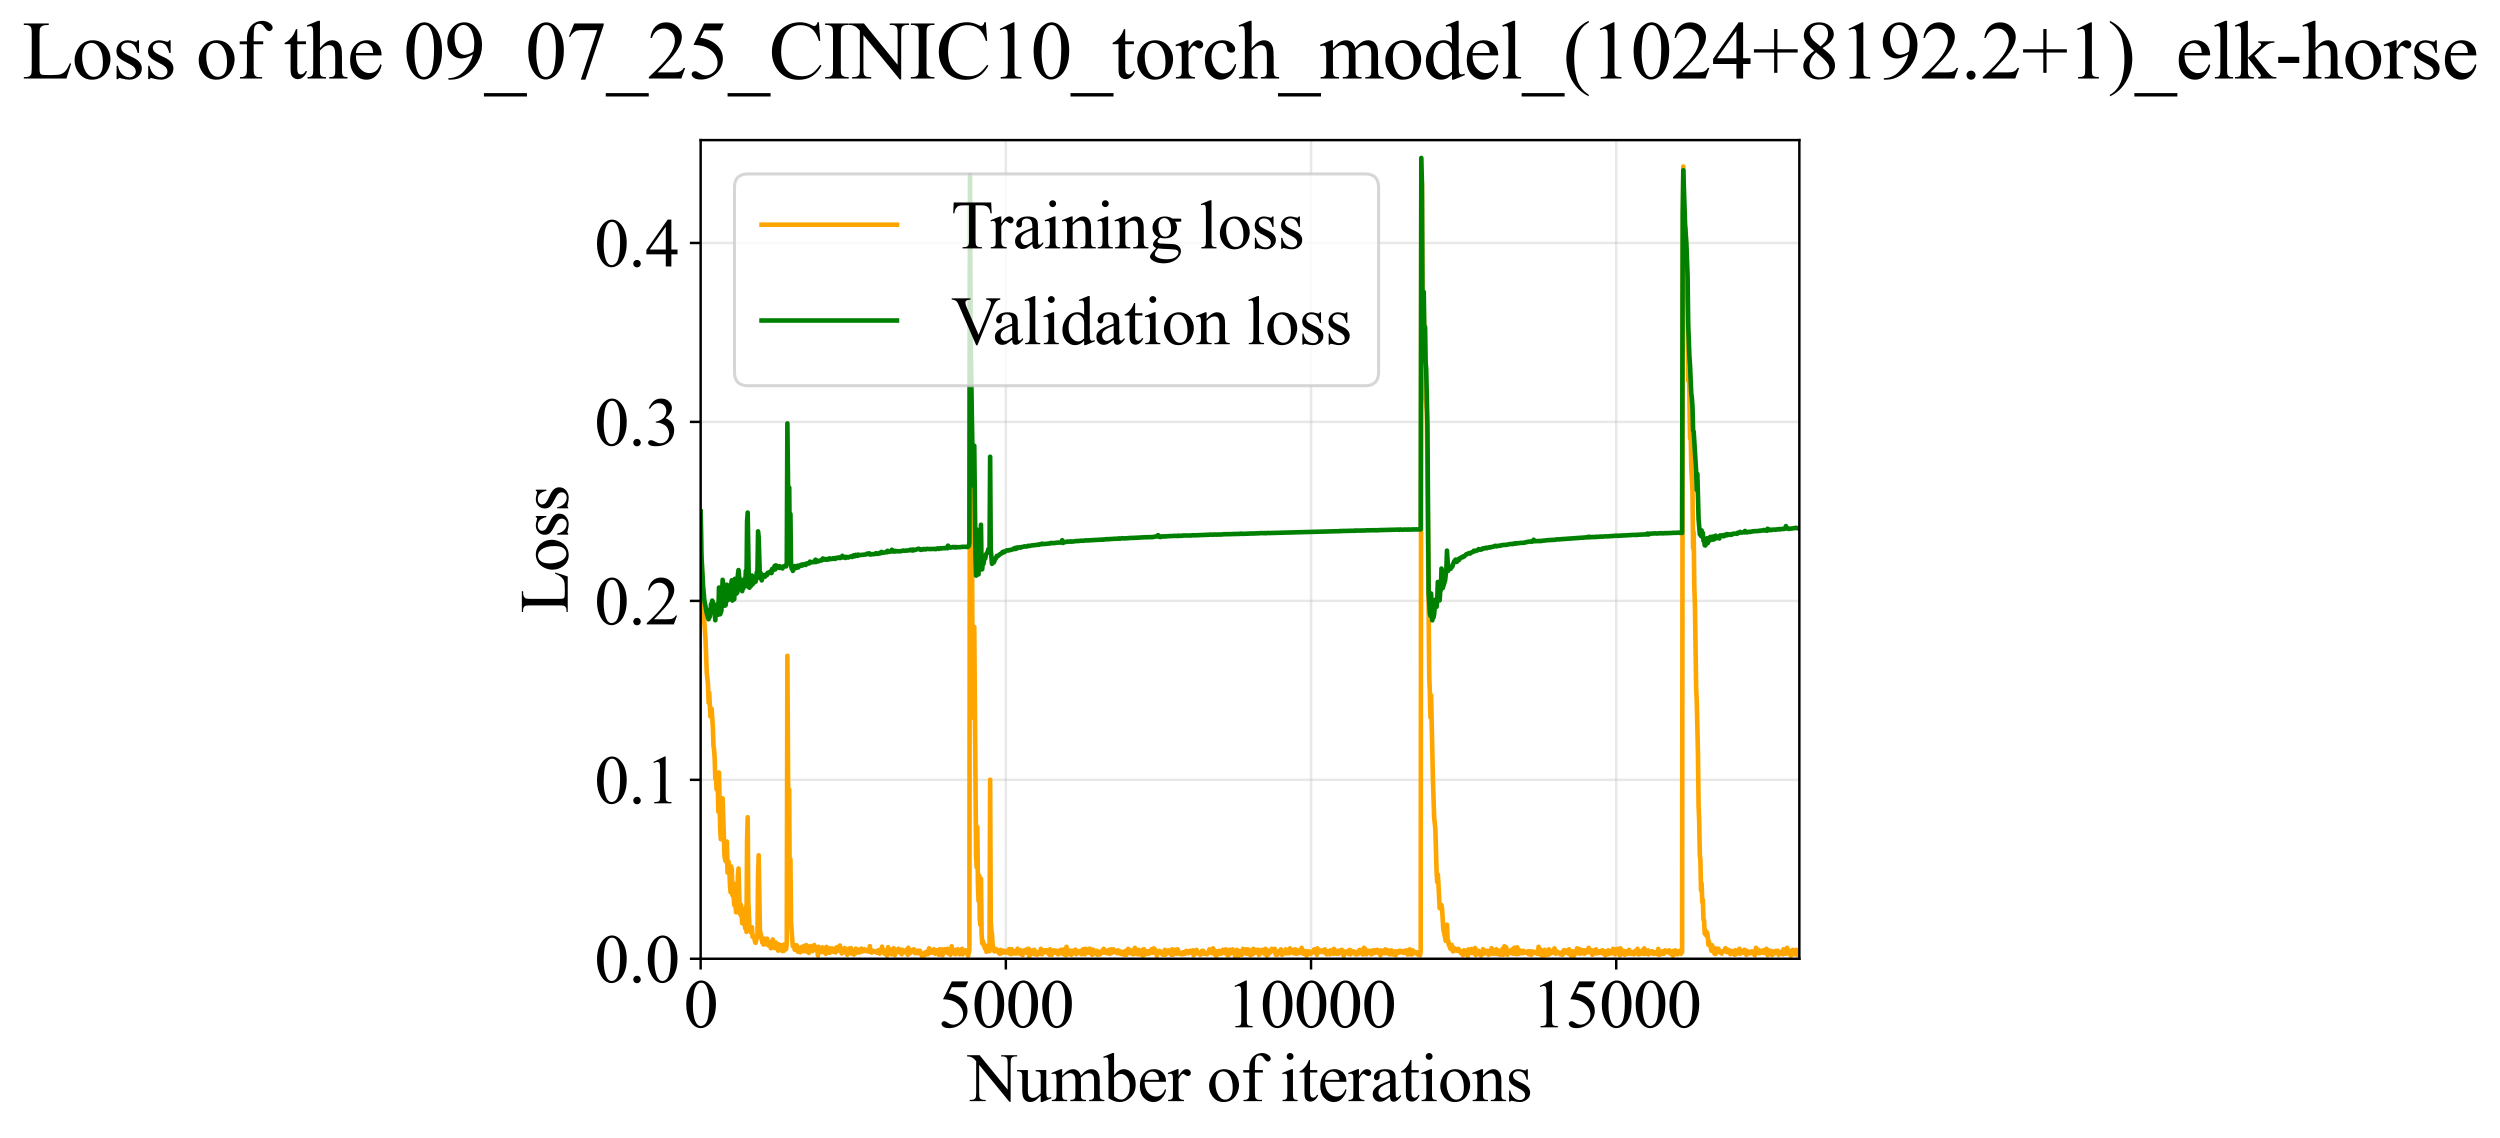<?xml version="1.0" encoding="utf-8" standalone="no"?>
<!DOCTYPE svg PUBLIC "-//W3C//DTD SVG 1.1//EN"
  "http://www.w3.org/Graphics/SVG/1.1/DTD/svg11.dtd">
<svg xmlns:xlink="http://www.w3.org/1999/xlink" width="812.6pt" height="369.808pt" viewBox="0 0 812.6 369.808" xmlns="http://www.w3.org/2000/svg" version="1.1">
 <defs>
  <style type="text/css">*{stroke-linejoin: round; stroke-linecap: butt}</style>
 </defs>
 <g id="figure_1">
  <g id="patch_1">
   <path d="M -0 369.808 
L 812.6 369.808 
L 812.6 0 
L -0 0 
z
" style="fill: #ffffff"/>
  </g>
  <g id="axes_1">
   <g id="patch_2">
    <path d="M 227.74 311.644 
L 584.86 311.644 
L 584.86 45.532 
L 227.74 45.532 
z
" style="fill: #ffffff"/>
   </g>
   <g id="matplotlib.axis_1">
    <g id="xtick_1">
     <g id="line2d_1">
      <path d="M 227.74 311.644 
L 227.74 45.532 
" clip-path="url(#padd31fb301)" style="fill: none; stroke: #b0b0b0; stroke-opacity: 0.3; stroke-width: 0.8; stroke-linecap: square"/>
     </g>
     <g id="line2d_2">
      <defs>
       <path id="m224cd8851d" d="M 0 0 
L 0 3.5 
" style="stroke: #000000; stroke-width: 0.8"/>
      </defs>
      <g>
       <use xlink:href="#m224cd8851d" x="227.74" y="311.644" style="stroke: #000000; stroke-width: 0.8"/>
      </g>
     </g>
     <g id="text_1">
      <!-- 0 -->
      <g transform="translate(222.24 333.92) scale(0.22 -0.22)">
       <defs>
        <path id="TimesNewRomanPSMT-30" d="M 231 2094 
Q 231 2819 450 3342 
Q 669 3866 1031 4122 
Q 1313 4325 1613 4325 
Q 2100 4325 2488 3828 
Q 2972 3213 2972 2159 
Q 2972 1422 2759 906 
Q 2547 391 2217 158 
Q 1888 -75 1581 -75 
Q 975 -75 572 641 
Q 231 1244 231 2094 
z
M 844 2016 
Q 844 1141 1059 588 
Q 1238 122 1591 122 
Q 1759 122 1940 273 
Q 2122 425 2216 781 
Q 2359 1319 2359 2297 
Q 2359 3022 2209 3506 
Q 2097 3866 1919 4016 
Q 1791 4119 1609 4119 
Q 1397 4119 1231 3928 
Q 1006 3669 925 3112 
Q 844 2556 844 2016 
z
" transform="scale(0.016)"/>
       </defs>
       <use xlink:href="#TimesNewRomanPSMT-30"/>
      </g>
     </g>
    </g>
    <g id="xtick_2">
     <g id="line2d_3">
      <path d="M 326.94 311.644 
L 326.94 45.532 
" clip-path="url(#padd31fb301)" style="fill: none; stroke: #b0b0b0; stroke-opacity: 0.3; stroke-width: 0.8; stroke-linecap: square"/>
     </g>
     <g id="line2d_4">
      <g>
       <use xlink:href="#m224cd8851d" x="326.94" y="311.644" style="stroke: #000000; stroke-width: 0.8"/>
      </g>
     </g>
     <g id="text_2">
      <!-- 5000 -->
      <g transform="translate(304.94 333.92) scale(0.22 -0.22)">
       <defs>
        <path id="TimesNewRomanPSMT-35" d="M 2778 4238 
L 2534 3706 
L 1259 3706 
L 981 3138 
Q 1809 3016 2294 2522 
Q 2709 2097 2709 1522 
Q 2709 1188 2573 903 
Q 2438 619 2231 419 
Q 2025 219 1772 97 
Q 1413 -75 1034 -75 
Q 653 -75 479 54 
Q 306 184 306 341 
Q 306 428 378 495 
Q 450 563 559 563 
Q 641 563 702 538 
Q 763 513 909 409 
Q 1144 247 1384 247 
Q 1750 247 2026 523 
Q 2303 800 2303 1197 
Q 2303 1581 2056 1914 
Q 1809 2247 1375 2428 
Q 1034 2569 447 2591 
L 1259 4238 
L 2778 4238 
z
" transform="scale(0.016)"/>
       </defs>
       <use xlink:href="#TimesNewRomanPSMT-35"/>
       <use xlink:href="#TimesNewRomanPSMT-30" transform="translate(50 0)"/>
       <use xlink:href="#TimesNewRomanPSMT-30" transform="translate(100 0)"/>
       <use xlink:href="#TimesNewRomanPSMT-30" transform="translate(150 0)"/>
      </g>
     </g>
    </g>
    <g id="xtick_3">
     <g id="line2d_5">
      <path d="M 426.14 311.644 
L 426.14 45.532 
" clip-path="url(#padd31fb301)" style="fill: none; stroke: #b0b0b0; stroke-opacity: 0.3; stroke-width: 0.8; stroke-linecap: square"/>
     </g>
     <g id="line2d_6">
      <g>
       <use xlink:href="#m224cd8851d" x="426.14" y="311.644" style="stroke: #000000; stroke-width: 0.8"/>
      </g>
     </g>
     <g id="text_3">
      <!-- 10000 -->
      <g transform="translate(398.64 333.92) scale(0.22 -0.22)">
       <defs>
        <path id="TimesNewRomanPSMT-31" d="M 750 3822 
L 1781 4325 
L 1884 4325 
L 1884 747 
Q 1884 391 1914 303 
Q 1944 216 2037 169 
Q 2131 122 2419 116 
L 2419 0 
L 825 0 
L 825 116 
Q 1125 122 1212 167 
Q 1300 213 1334 289 
Q 1369 366 1369 747 
L 1369 3034 
Q 1369 3497 1338 3628 
Q 1316 3728 1258 3775 
Q 1200 3822 1119 3822 
Q 1003 3822 797 3725 
L 750 3822 
z
" transform="scale(0.016)"/>
       </defs>
       <use xlink:href="#TimesNewRomanPSMT-31"/>
       <use xlink:href="#TimesNewRomanPSMT-30" transform="translate(50 0)"/>
       <use xlink:href="#TimesNewRomanPSMT-30" transform="translate(100 0)"/>
       <use xlink:href="#TimesNewRomanPSMT-30" transform="translate(150 0)"/>
       <use xlink:href="#TimesNewRomanPSMT-30" transform="translate(200 0)"/>
      </g>
     </g>
    </g>
    <g id="xtick_4">
     <g id="line2d_7">
      <path d="M 525.34 311.644 
L 525.34 45.532 
" clip-path="url(#padd31fb301)" style="fill: none; stroke: #b0b0b0; stroke-opacity: 0.3; stroke-width: 0.8; stroke-linecap: square"/>
     </g>
     <g id="line2d_8">
      <g>
       <use xlink:href="#m224cd8851d" x="525.34" y="311.644" style="stroke: #000000; stroke-width: 0.8"/>
      </g>
     </g>
     <g id="text_4">
      <!-- 15000 -->
      <g transform="translate(497.84 333.92) scale(0.22 -0.22)">
       <use xlink:href="#TimesNewRomanPSMT-31"/>
       <use xlink:href="#TimesNewRomanPSMT-35" transform="translate(50 0)"/>
       <use xlink:href="#TimesNewRomanPSMT-30" transform="translate(100 0)"/>
       <use xlink:href="#TimesNewRomanPSMT-30" transform="translate(150 0)"/>
       <use xlink:href="#TimesNewRomanPSMT-30" transform="translate(200 0)"/>
      </g>
     </g>
    </g>
    <g id="text_5">
     <!-- Number of iterations -->
     <g transform="translate(314.658 357.902) scale(0.22 -0.22)">
      <defs>
       <path id="TimesNewRomanPSMT-4e" d="M -84 4238 
L 1066 4238 
L 3656 1059 
L 3656 3503 
Q 3656 3894 3569 3991 
Q 3453 4122 3203 4122 
L 3056 4122 
L 3056 4238 
L 4531 4238 
L 4531 4122 
L 4381 4122 
Q 4113 4122 4000 3959 
Q 3931 3859 3931 3503 
L 3931 -69 
L 3819 -69 
L 1025 3344 
L 1025 734 
Q 1025 344 1109 247 
Q 1228 116 1475 116 
L 1625 116 
L 1625 0 
L 150 0 
L 150 116 
L 297 116 
Q 569 116 681 278 
Q 750 378 750 734 
L 750 3681 
Q 566 3897 470 3965 
Q 375 4034 191 4094 
Q 100 4122 -84 4122 
L -84 4238 
z
" transform="scale(0.016)"/>
       <path id="TimesNewRomanPSMT-75" d="M 2709 2863 
L 2709 1128 
Q 2709 631 2732 520 
Q 2756 409 2807 365 
Q 2859 322 2928 322 
Q 3025 322 3147 375 
L 3191 266 
L 2334 -88 
L 2194 -88 
L 2194 519 
Q 1825 119 1631 15 
Q 1438 -88 1222 -88 
Q 981 -88 804 51 
Q 628 191 559 409 
Q 491 628 491 1028 
L 491 2306 
Q 491 2509 447 2587 
Q 403 2666 317 2708 
Q 231 2750 6 2747 
L 6 2863 
L 1009 2863 
L 1009 947 
Q 1009 547 1148 422 
Q 1288 297 1484 297 
Q 1619 297 1789 381 
Q 1959 466 2194 703 
L 2194 2325 
Q 2194 2569 2105 2655 
Q 2016 2741 1734 2747 
L 1734 2863 
L 2709 2863 
z
" transform="scale(0.016)"/>
       <path id="TimesNewRomanPSMT-6d" d="M 1050 2338 
Q 1363 2650 1419 2697 
Q 1559 2816 1721 2881 
Q 1884 2947 2044 2947 
Q 2313 2947 2506 2790 
Q 2700 2634 2766 2338 
Q 3088 2713 3309 2830 
Q 3531 2947 3766 2947 
Q 3994 2947 4170 2830 
Q 4347 2713 4450 2447 
Q 4519 2266 4519 1878 
L 4519 647 
Q 4519 378 4559 278 
Q 4591 209 4675 161 
Q 4759 113 4950 113 
L 4950 0 
L 3538 0 
L 3538 113 
L 3597 113 
Q 3781 113 3884 184 
Q 3956 234 3988 344 
Q 4000 397 4000 647 
L 4000 1878 
Q 4000 2228 3916 2372 
Q 3794 2572 3525 2572 
Q 3359 2572 3192 2489 
Q 3025 2406 2788 2181 
L 2781 2147 
L 2788 2013 
L 2788 647 
Q 2788 353 2820 281 
Q 2853 209 2943 161 
Q 3034 113 3253 113 
L 3253 0 
L 1806 0 
L 1806 113 
Q 2044 113 2133 169 
Q 2222 225 2256 338 
Q 2272 391 2272 647 
L 2272 1878 
Q 2272 2228 2169 2381 
Q 2031 2581 1784 2581 
Q 1616 2581 1450 2491 
Q 1191 2353 1050 2181 
L 1050 647 
Q 1050 366 1089 281 
Q 1128 197 1204 155 
Q 1281 113 1516 113 
L 1516 0 
L 100 0 
L 100 113 
Q 297 113 375 155 
Q 453 197 493 289 
Q 534 381 534 647 
L 534 1741 
Q 534 2213 506 2350 
Q 484 2453 437 2492 
Q 391 2531 309 2531 
Q 222 2531 100 2484 
L 53 2597 
L 916 2947 
L 1050 2947 
L 1050 2338 
z
" transform="scale(0.016)"/>
       <path id="TimesNewRomanPSMT-62" d="M 984 2369 
Q 1400 2947 1881 2947 
Q 2322 2947 2650 2570 
Q 2978 2194 2978 1541 
Q 2978 778 2472 313 
Q 2038 -88 1503 -88 
Q 1253 -88 995 3 
Q 738 94 469 275 
L 469 3241 
Q 469 3728 445 3840 
Q 422 3953 372 3993 
Q 322 4034 247 4034 
Q 159 4034 28 3984 
L -16 4094 
L 844 4444 
L 984 4444 
L 984 2369 
z
M 984 2169 
L 984 456 
Q 1144 300 1314 220 
Q 1484 141 1663 141 
Q 1947 141 2192 453 
Q 2438 766 2438 1363 
Q 2438 1913 2192 2208 
Q 1947 2503 1634 2503 
Q 1469 2503 1303 2419 
Q 1178 2356 984 2169 
z
" transform="scale(0.016)"/>
       <path id="TimesNewRomanPSMT-65" d="M 681 1784 
Q 678 1147 991 784 
Q 1303 422 1725 422 
Q 2006 422 2214 576 
Q 2422 731 2563 1106 
L 2659 1044 
Q 2594 616 2278 264 
Q 1963 -88 1488 -88 
Q 972 -88 605 314 
Q 238 716 238 1394 
Q 238 2128 614 2539 
Q 991 2950 1559 2950 
Q 2041 2950 2350 2633 
Q 2659 2316 2659 1784 
L 681 1784 
z
M 681 1966 
L 2006 1966 
Q 1991 2241 1941 2353 
Q 1863 2528 1708 2628 
Q 1553 2728 1384 2728 
Q 1125 2728 920 2526 
Q 716 2325 681 1966 
z
" transform="scale(0.016)"/>
       <path id="TimesNewRomanPSMT-72" d="M 1038 2947 
L 1038 2303 
Q 1397 2947 1775 2947 
Q 1947 2947 2059 2842 
Q 2172 2738 2172 2600 
Q 2172 2478 2090 2393 
Q 2009 2309 1897 2309 
Q 1788 2309 1652 2417 
Q 1516 2525 1450 2525 
Q 1394 2525 1328 2463 
Q 1188 2334 1038 2041 
L 1038 669 
Q 1038 431 1097 309 
Q 1138 225 1241 169 
Q 1344 113 1538 113 
L 1538 0 
L 72 0 
L 72 113 
Q 291 113 397 181 
Q 475 231 506 341 
Q 522 394 522 644 
L 522 1753 
Q 522 2253 501 2348 
Q 481 2444 426 2487 
Q 372 2531 291 2531 
Q 194 2531 72 2484 
L 41 2597 
L 906 2947 
L 1038 2947 
z
" transform="scale(0.016)"/>
       <path id="TimesNewRomanPSMT-20" transform="scale(0.016)"/>
       <path id="TimesNewRomanPSMT-6f" d="M 1600 2947 
Q 2250 2947 2644 2453 
Q 2978 2031 2978 1484 
Q 2978 1100 2793 706 
Q 2609 313 2286 112 
Q 1963 -88 1566 -88 
Q 919 -88 538 428 
Q 216 863 216 1403 
Q 216 1797 411 2186 
Q 606 2575 925 2761 
Q 1244 2947 1600 2947 
z
M 1503 2744 
Q 1338 2744 1170 2645 
Q 1003 2547 900 2300 
Q 797 2053 797 1666 
Q 797 1041 1045 587 
Q 1294 134 1700 134 
Q 2003 134 2200 384 
Q 2397 634 2397 1244 
Q 2397 2006 2069 2444 
Q 1847 2744 1503 2744 
z
" transform="scale(0.016)"/>
       <path id="TimesNewRomanPSMT-66" d="M 1319 2638 
L 1319 756 
Q 1319 356 1406 250 
Q 1522 113 1716 113 
L 1975 113 
L 1975 0 
L 266 0 
L 266 113 
L 394 113 
Q 519 113 622 175 
Q 725 238 764 344 
Q 803 450 803 756 
L 803 2638 
L 247 2638 
L 247 2863 
L 803 2863 
L 803 3050 
Q 803 3478 940 3775 
Q 1078 4072 1361 4255 
Q 1644 4438 1997 4438 
Q 2325 4438 2600 4225 
Q 2781 4084 2781 3909 
Q 2781 3816 2700 3733 
Q 2619 3650 2525 3650 
Q 2453 3650 2373 3701 
Q 2294 3753 2178 3923 
Q 2063 4094 1966 4153 
Q 1869 4213 1750 4213 
Q 1606 4213 1506 4136 
Q 1406 4059 1362 3898 
Q 1319 3738 1319 3069 
L 1319 2863 
L 2056 2863 
L 2056 2638 
L 1319 2638 
z
" transform="scale(0.016)"/>
       <path id="TimesNewRomanPSMT-69" d="M 928 4444 
Q 1059 4444 1151 4351 
Q 1244 4259 1244 4128 
Q 1244 3997 1151 3903 
Q 1059 3809 928 3809 
Q 797 3809 703 3903 
Q 609 3997 609 4128 
Q 609 4259 701 4351 
Q 794 4444 928 4444 
z
M 1188 2947 
L 1188 647 
Q 1188 378 1227 289 
Q 1266 200 1342 156 
Q 1419 113 1622 113 
L 1622 0 
L 231 0 
L 231 113 
Q 441 113 512 153 
Q 584 194 626 287 
Q 669 381 669 647 
L 669 1750 
Q 669 2216 641 2353 
Q 619 2453 572 2492 
Q 525 2531 444 2531 
Q 356 2531 231 2484 
L 188 2597 
L 1050 2947 
L 1188 2947 
z
" transform="scale(0.016)"/>
       <path id="TimesNewRomanPSMT-74" d="M 1031 3803 
L 1031 2863 
L 1700 2863 
L 1700 2644 
L 1031 2644 
L 1031 788 
Q 1031 509 1111 412 
Q 1191 316 1316 316 
Q 1419 316 1516 380 
Q 1613 444 1666 569 
L 1788 569 
Q 1678 263 1478 108 
Q 1278 -47 1066 -47 
Q 922 -47 784 33 
Q 647 113 581 261 
Q 516 409 516 719 
L 516 2644 
L 63 2644 
L 63 2747 
Q 234 2816 414 2980 
Q 594 3144 734 3369 
Q 806 3488 934 3803 
L 1031 3803 
z
" transform="scale(0.016)"/>
       <path id="TimesNewRomanPSMT-61" d="M 1822 413 
Q 1381 72 1269 19 
Q 1100 -59 909 -59 
Q 613 -59 420 144 
Q 228 347 228 678 
Q 228 888 322 1041 
Q 450 1253 767 1440 
Q 1084 1628 1822 1897 
L 1822 2009 
Q 1822 2438 1686 2597 
Q 1550 2756 1291 2756 
Q 1094 2756 978 2650 
Q 859 2544 859 2406 
L 866 2225 
Q 866 2081 792 2003 
Q 719 1925 600 1925 
Q 484 1925 411 2006 
Q 338 2088 338 2228 
Q 338 2497 613 2722 
Q 888 2947 1384 2947 
Q 1766 2947 2009 2819 
Q 2194 2722 2281 2516 
Q 2338 2381 2338 1966 
L 2338 994 
Q 2338 584 2353 492 
Q 2369 400 2405 369 
Q 2441 338 2488 338 
Q 2538 338 2575 359 
Q 2641 400 2828 588 
L 2828 413 
Q 2478 -56 2159 -56 
Q 2006 -56 1915 50 
Q 1825 156 1822 413 
z
M 1822 616 
L 1822 1706 
Q 1350 1519 1213 1441 
Q 966 1303 859 1153 
Q 753 1003 753 825 
Q 753 600 887 451 
Q 1022 303 1197 303 
Q 1434 303 1822 616 
z
" transform="scale(0.016)"/>
       <path id="TimesNewRomanPSMT-6e" d="M 1034 2341 
Q 1538 2947 1994 2947 
Q 2228 2947 2397 2830 
Q 2566 2713 2666 2444 
Q 2734 2256 2734 1869 
L 2734 647 
Q 2734 375 2778 278 
Q 2813 200 2889 156 
Q 2966 113 3172 113 
L 3172 0 
L 1756 0 
L 1756 113 
L 1816 113 
Q 2016 113 2095 173 
Q 2175 234 2206 353 
Q 2219 400 2219 647 
L 2219 1819 
Q 2219 2209 2117 2386 
Q 2016 2563 1775 2563 
Q 1403 2563 1034 2156 
L 1034 647 
Q 1034 356 1069 288 
Q 1113 197 1189 155 
Q 1266 113 1500 113 
L 1500 0 
L 84 0 
L 84 113 
L 147 113 
Q 366 113 442 223 
Q 519 334 519 647 
L 519 1709 
Q 519 2225 495 2337 
Q 472 2450 423 2490 
Q 375 2531 294 2531 
Q 206 2531 84 2484 
L 38 2597 
L 900 2947 
L 1034 2947 
L 1034 2341 
z
" transform="scale(0.016)"/>
       <path id="TimesNewRomanPSMT-73" d="M 2050 2947 
L 2050 1972 
L 1947 1972 
Q 1828 2431 1642 2597 
Q 1456 2763 1169 2763 
Q 950 2763 815 2647 
Q 681 2531 681 2391 
Q 681 2216 781 2091 
Q 878 1963 1175 1819 
L 1631 1597 
Q 2266 1288 2266 781 
Q 2266 391 1970 151 
Q 1675 -88 1309 -88 
Q 1047 -88 709 6 
Q 606 38 541 38 
Q 469 38 428 -44 
L 325 -44 
L 325 978 
L 428 978 
Q 516 541 762 319 
Q 1009 97 1316 97 
Q 1531 97 1667 223 
Q 1803 350 1803 528 
Q 1803 744 1651 891 
Q 1500 1038 1047 1263 
Q 594 1488 453 1669 
Q 313 1847 313 2119 
Q 313 2472 555 2709 
Q 797 2947 1181 2947 
Q 1350 2947 1591 2875 
Q 1750 2828 1803 2828 
Q 1853 2828 1881 2850 
Q 1909 2872 1947 2947 
L 2050 2947 
z
" transform="scale(0.016)"/>
      </defs>
      <use xlink:href="#TimesNewRomanPSMT-4e"/>
      <use xlink:href="#TimesNewRomanPSMT-75" transform="translate(72.217 0)"/>
      <use xlink:href="#TimesNewRomanPSMT-6d" transform="translate(122.217 0)"/>
      <use xlink:href="#TimesNewRomanPSMT-62" transform="translate(200 0)"/>
      <use xlink:href="#TimesNewRomanPSMT-65" transform="translate(250 0)"/>
      <use xlink:href="#TimesNewRomanPSMT-72" transform="translate(294.385 0)"/>
      <use xlink:href="#TimesNewRomanPSMT-20" transform="translate(327.686 0)"/>
      <use xlink:href="#TimesNewRomanPSMT-6f" transform="translate(352.686 0)"/>
      <use xlink:href="#TimesNewRomanPSMT-66" transform="translate(402.686 0)"/>
      <use xlink:href="#TimesNewRomanPSMT-20" transform="translate(435.986 0)"/>
      <use xlink:href="#TimesNewRomanPSMT-69" transform="translate(460.986 0)"/>
      <use xlink:href="#TimesNewRomanPSMT-74" transform="translate(488.77 0)"/>
      <use xlink:href="#TimesNewRomanPSMT-65" transform="translate(516.553 0)"/>
      <use xlink:href="#TimesNewRomanPSMT-72" transform="translate(560.938 0)"/>
      <use xlink:href="#TimesNewRomanPSMT-61" transform="translate(594.238 0)"/>
      <use xlink:href="#TimesNewRomanPSMT-74" transform="translate(638.623 0)"/>
      <use xlink:href="#TimesNewRomanPSMT-69" transform="translate(666.406 0)"/>
      <use xlink:href="#TimesNewRomanPSMT-6f" transform="translate(694.189 0)"/>
      <use xlink:href="#TimesNewRomanPSMT-6e" transform="translate(744.189 0)"/>
      <use xlink:href="#TimesNewRomanPSMT-73" transform="translate(794.189 0)"/>
     </g>
    </g>
   </g>
   <g id="matplotlib.axis_2">
    <g id="ytick_1">
     <g id="line2d_9">
      <path d="M 227.74 311.644 
L 584.86 311.644 
" clip-path="url(#padd31fb301)" style="fill: none; stroke: #b0b0b0; stroke-opacity: 0.3; stroke-width: 0.8; stroke-linecap: square"/>
     </g>
     <g id="line2d_10">
      <defs>
       <path id="m3ea920b608" d="M 0 0 
L -3.5 0 
" style="stroke: #000000; stroke-width: 0.8"/>
      </defs>
      <g>
       <use xlink:href="#m3ea920b608" x="227.74" y="311.644" style="stroke: #000000; stroke-width: 0.8"/>
      </g>
     </g>
     <g id="text_6">
      <!-- 0.0 -->
      <g transform="translate(193.24 319.282) scale(0.22 -0.22)">
       <defs>
        <path id="TimesNewRomanPSMT-2e" d="M 800 606 
Q 947 606 1047 504 
Q 1147 403 1147 259 
Q 1147 116 1045 14 
Q 944 -88 800 -88 
Q 656 -88 554 14 
Q 453 116 453 259 
Q 453 406 554 506 
Q 656 606 800 606 
z
" transform="scale(0.016)"/>
       </defs>
       <use xlink:href="#TimesNewRomanPSMT-30"/>
       <use xlink:href="#TimesNewRomanPSMT-2e" transform="translate(50 0)"/>
       <use xlink:href="#TimesNewRomanPSMT-30" transform="translate(75 0)"/>
      </g>
     </g>
    </g>
    <g id="ytick_2">
     <g id="line2d_11">
      <path d="M 227.74 253.476 
L 584.86 253.476 
" clip-path="url(#padd31fb301)" style="fill: none; stroke: #b0b0b0; stroke-opacity: 0.3; stroke-width: 0.8; stroke-linecap: square"/>
     </g>
     <g id="line2d_12">
      <g>
       <use xlink:href="#m3ea920b608" x="227.74" y="253.476" style="stroke: #000000; stroke-width: 0.8"/>
      </g>
     </g>
     <g id="text_7">
      <!-- 0.1 -->
      <g transform="translate(193.24 261.114) scale(0.22 -0.22)">
       <use xlink:href="#TimesNewRomanPSMT-30"/>
       <use xlink:href="#TimesNewRomanPSMT-2e" transform="translate(50 0)"/>
       <use xlink:href="#TimesNewRomanPSMT-31" transform="translate(75 0)"/>
      </g>
     </g>
    </g>
    <g id="ytick_3">
     <g id="line2d_13">
      <path d="M 227.74 195.308 
L 584.86 195.308 
" clip-path="url(#padd31fb301)" style="fill: none; stroke: #b0b0b0; stroke-opacity: 0.3; stroke-width: 0.8; stroke-linecap: square"/>
     </g>
     <g id="line2d_14">
      <g>
       <use xlink:href="#m3ea920b608" x="227.74" y="195.308" style="stroke: #000000; stroke-width: 0.8"/>
      </g>
     </g>
     <g id="text_8">
      <!-- 0.2 -->
      <g transform="translate(193.24 202.946) scale(0.22 -0.22)">
       <defs>
        <path id="TimesNewRomanPSMT-32" d="M 2934 816 
L 2638 0 
L 138 0 
L 138 116 
Q 1241 1122 1691 1759 
Q 2141 2397 2141 2925 
Q 2141 3328 1894 3587 
Q 1647 3847 1303 3847 
Q 991 3847 742 3664 
Q 494 3481 375 3128 
L 259 3128 
Q 338 3706 661 4015 
Q 984 4325 1469 4325 
Q 1984 4325 2329 3994 
Q 2675 3663 2675 3213 
Q 2675 2891 2525 2569 
Q 2294 2063 1775 1497 
Q 997 647 803 472 
L 1909 472 
Q 2247 472 2383 497 
Q 2519 522 2628 598 
Q 2738 675 2819 816 
L 2934 816 
z
" transform="scale(0.016)"/>
       </defs>
       <use xlink:href="#TimesNewRomanPSMT-30"/>
       <use xlink:href="#TimesNewRomanPSMT-2e" transform="translate(50 0)"/>
       <use xlink:href="#TimesNewRomanPSMT-32" transform="translate(75 0)"/>
      </g>
     </g>
    </g>
    <g id="ytick_4">
     <g id="line2d_15">
      <path d="M 227.74 137.14 
L 584.86 137.14 
" clip-path="url(#padd31fb301)" style="fill: none; stroke: #b0b0b0; stroke-opacity: 0.3; stroke-width: 0.8; stroke-linecap: square"/>
     </g>
     <g id="line2d_16">
      <g>
       <use xlink:href="#m3ea920b608" x="227.74" y="137.14" style="stroke: #000000; stroke-width: 0.8"/>
      </g>
     </g>
     <g id="text_9">
      <!-- 0.3 -->
      <g transform="translate(193.24 144.778) scale(0.22 -0.22)">
       <defs>
        <path id="TimesNewRomanPSMT-33" d="M 325 3431 
Q 506 3859 782 4092 
Q 1059 4325 1472 4325 
Q 1981 4325 2253 3994 
Q 2459 3747 2459 3466 
Q 2459 3003 1878 2509 
Q 2269 2356 2469 2072 
Q 2669 1788 2669 1403 
Q 2669 853 2319 450 
Q 1863 -75 997 -75 
Q 569 -75 414 31 
Q 259 138 259 259 
Q 259 350 332 419 
Q 406 488 509 488 
Q 588 488 669 463 
Q 722 447 909 348 
Q 1097 250 1169 231 
Q 1284 197 1416 197 
Q 1734 197 1970 444 
Q 2206 691 2206 1028 
Q 2206 1275 2097 1509 
Q 2016 1684 1919 1775 
Q 1784 1900 1550 2001 
Q 1316 2103 1072 2103 
L 972 2103 
L 972 2197 
Q 1219 2228 1467 2375 
Q 1716 2522 1828 2728 
Q 1941 2934 1941 3181 
Q 1941 3503 1739 3701 
Q 1538 3900 1238 3900 
Q 753 3900 428 3381 
L 325 3431 
z
" transform="scale(0.016)"/>
       </defs>
       <use xlink:href="#TimesNewRomanPSMT-30"/>
       <use xlink:href="#TimesNewRomanPSMT-2e" transform="translate(50 0)"/>
       <use xlink:href="#TimesNewRomanPSMT-33" transform="translate(75 0)"/>
      </g>
     </g>
    </g>
    <g id="ytick_5">
     <g id="line2d_17">
      <path d="M 227.74 78.972 
L 584.86 78.972 
" clip-path="url(#padd31fb301)" style="fill: none; stroke: #b0b0b0; stroke-opacity: 0.3; stroke-width: 0.8; stroke-linecap: square"/>
     </g>
     <g id="line2d_18">
      <g>
       <use xlink:href="#m3ea920b608" x="227.74" y="78.972" style="stroke: #000000; stroke-width: 0.8"/>
      </g>
     </g>
     <g id="text_10">
      <!-- 0.4 -->
      <g transform="translate(193.24 86.61) scale(0.22 -0.22)">
       <defs>
        <path id="TimesNewRomanPSMT-34" d="M 2978 1563 
L 2978 1119 
L 2409 1119 
L 2409 0 
L 1894 0 
L 1894 1119 
L 100 1119 
L 100 1519 
L 2066 4325 
L 2409 4325 
L 2409 1563 
L 2978 1563 
z
M 1894 1563 
L 1894 3666 
L 406 1563 
L 1894 1563 
z
" transform="scale(0.016)"/>
       </defs>
       <use xlink:href="#TimesNewRomanPSMT-30"/>
       <use xlink:href="#TimesNewRomanPSMT-2e" transform="translate(50 0)"/>
       <use xlink:href="#TimesNewRomanPSMT-34" transform="translate(75 0)"/>
      </g>
     </g>
    </g>
    <g id="text_11">
     <!-- Loss -->
     <g transform="translate(184.534 199.369) rotate(-90) scale(0.22 -0.22)">
      <defs>
       <path id="TimesNewRomanPSMT-4c" d="M 3669 1172 
L 3772 1150 
L 3409 0 
L 128 0 
L 128 116 
L 288 116 
Q 556 116 672 291 
Q 738 391 738 753 
L 738 3488 
Q 738 3884 650 3984 
Q 528 4122 288 4122 
L 128 4122 
L 128 4238 
L 2047 4238 
L 2047 4122 
Q 1709 4125 1573 4059 
Q 1438 3994 1388 3894 
Q 1338 3794 1338 3416 
L 1338 753 
Q 1338 494 1388 397 
Q 1425 331 1503 300 
Q 1581 269 1991 269 
L 2300 269 
Q 2788 269 2984 341 
Q 3181 413 3343 595 
Q 3506 778 3669 1172 
z
" transform="scale(0.016)"/>
      </defs>
      <use xlink:href="#TimesNewRomanPSMT-4c"/>
      <use xlink:href="#TimesNewRomanPSMT-6f" transform="translate(61.084 0)"/>
      <use xlink:href="#TimesNewRomanPSMT-73" transform="translate(111.084 0)"/>
      <use xlink:href="#TimesNewRomanPSMT-73" transform="translate(150 0)"/>
     </g>
    </g>
   </g>
   <g id="line2d_19">
    <path d="M 227.74 166.278 
L 228.137 185.006 
L 228.732 199.242 
L 229.328 208.031 
L 229.725 218.604 
L 230.122 222.458 
L 230.321 228.402 
L 230.519 225.166 
L 230.916 232.881 
L 231.115 232.995 
L 231.313 230.332 
L 231.71 236.643 
L 231.909 242.553 
L 232.107 243.555 
L 232.306 246.779 
L 232.504 253.044 
L 232.703 251.356 
L 232.901 256.609 
L 233.1 254.467 
L 233.298 254.602 
L 233.497 263.855 
L 233.695 251.103 
L 234.092 269.473 
L 234.291 272.779 
L 234.489 271.03 
L 234.688 267.315 
L 234.886 259.497 
L 235.482 278.225 
L 235.68 279.447 
L 235.879 279.941 
L 236.077 278.493 
L 236.276 273.548 
L 236.474 283.612 
L 236.673 279.878 
L 236.871 280.276 
L 237.07 282.238 
L 237.268 287.897 
L 237.467 290.01 
L 237.665 281.659 
L 237.864 282.722 
L 238.062 291.025 
L 238.261 288.243 
L 238.658 294.171 
L 238.857 287.334 
L 239.055 293.802 
L 239.254 296.531 
L 239.452 290.023 
L 239.651 294.471 
L 239.849 284.568 
L 240.048 282.294 
L 240.445 296.505 
L 240.643 297.318 
L 240.842 294.108 
L 241.239 300.064 
L 241.437 298.986 
L 241.636 300.298 
L 241.834 299.525 
L 242.033 300.008 
L 242.231 301.785 
L 242.43 294.874 
L 242.628 302.897 
L 242.827 273.486 
L 243.025 265.634 
L 243.224 292.685 
L 243.621 301.892 
L 243.819 302.682 
L 244.018 302.28 
L 244.216 303.211 
L 244.415 301.399 
L 244.613 304.491 
L 244.812 304.184 
L 245.01 304.777 
L 245.209 304.684 
L 245.407 306.178 
L 245.606 306.445 
L 246.003 304.507 
L 246.201 304.752 
L 246.4 284.858 
L 246.598 278.002 
L 246.995 302.646 
L 247.194 303.229 
L 247.789 306.408 
L 247.988 306.146 
L 248.186 307.011 
L 248.385 305.086 
L 248.584 305.244 
L 248.782 306.631 
L 248.981 305.743 
L 249.179 305.702 
L 249.378 305.134 
L 249.576 307.223 
L 249.775 306.111 
L 249.973 307.243 
L 250.37 307.562 
L 250.569 308.222 
L 250.767 306.516 
L 250.966 307.359 
L 251.164 305.379 
L 251.363 307.496 
L 251.561 306.862 
L 251.76 308.109 
L 252.157 306.323 
L 252.554 308.385 
L 252.752 308.314 
L 252.951 309.005 
L 253.149 306.932 
L 253.348 307.661 
L 253.745 307.591 
L 253.943 308.597 
L 254.142 307.256 
L 254.34 309.14 
L 254.539 307.583 
L 254.737 309.091 
L 254.936 306.958 
L 255.134 308.219 
L 255.333 308.602 
L 255.531 308.424 
L 255.73 306.565 
L 255.928 213.163 
L 256.325 282.372 
L 256.524 256.631 
L 256.722 298.711 
L 256.921 279.325 
L 257.119 299.747 
L 257.516 305.515 
L 257.715 307.572 
L 257.914 307.647 
L 258.112 307.166 
L 258.311 308.698 
L 258.509 308.103 
L 258.708 307.953 
L 258.906 307.247 
L 259.105 307.54 
L 259.303 309.324 
L 259.502 308.069 
L 259.7 309.085 
L 259.899 308.414 
L 260.097 309.539 
L 260.296 307.977 
L 260.494 307.868 
L 261.09 309.172 
L 261.288 307.462 
L 261.487 308.61 
L 261.685 309.088 
L 261.884 309.229 
L 262.082 307.193 
L 262.281 308.135 
L 262.479 308.214 
L 262.678 308.456 
L 262.876 309.747 
L 263.075 307.659 
L 263.273 307.672 
L 263.472 307.511 
L 263.67 308.949 
L 263.869 308.517 
L 264.067 309.14 
L 264.464 307.702 
L 264.663 307.169 
L 264.861 308.818 
L 265.06 308.771 
L 265.258 308.283 
L 265.457 308.378 
L 265.655 308.219 
L 265.854 310.642 
L 266.052 307.733 
L 266.251 308.737 
L 266.648 308.861 
L 266.846 309.356 
L 267.045 309.503 
L 267.243 307.931 
L 267.839 309.545 
L 268.038 308.706 
L 268.435 310.034 
L 268.633 307.766 
L 268.832 309.717 
L 269.03 308.095 
L 269.229 309.399 
L 269.427 308.928 
L 269.626 309.704 
L 269.824 308.284 
L 270.023 309.401 
L 270.42 308.274 
L 270.618 308.44 
L 270.817 309.384 
L 271.214 309.254 
L 271.412 308.456 
L 271.611 309.583 
L 271.809 307.993 
L 272.008 309.099 
L 272.206 307.837 
L 272.405 308.766 
L 272.603 308.463 
L 272.802 308.775 
L 273 307.33 
L 273.199 309.275 
L 273.397 308.293 
L 273.596 309.911 
L 273.993 308.955 
L 274.191 309.602 
L 274.588 308.147 
L 274.985 309.433 
L 275.184 308.652 
L 275.382 310.377 
L 275.978 308.325 
L 276.176 309.435 
L 276.375 308.482 
L 276.573 308.162 
L 276.772 309.932 
L 276.97 309.779 
L 277.169 309.126 
L 277.566 310.254 
L 277.765 309.611 
L 277.963 309.936 
L 278.162 308.336 
L 278.559 309.545 
L 278.757 308.654 
L 278.956 308.814 
L 279.154 309.63 
L 279.353 308.815 
L 279.551 309.47 
L 279.948 308.343 
L 280.147 309.307 
L 280.345 308.819 
L 280.742 309.149 
L 280.941 308.5 
L 281.139 308.995 
L 281.338 308.675 
L 281.536 309.154 
L 281.735 309.159 
L 281.933 308.996 
L 282.33 309.315 
L 282.529 308.838 
L 282.727 307.547 
L 282.926 309.156 
L 283.323 309.648 
L 283.521 308.994 
L 283.72 308.997 
L 283.918 309.322 
L 284.315 309.34 
L 284.514 309.168 
L 284.712 309.325 
L 284.911 309.647 
L 285.109 309.161 
L 285.308 309.323 
L 285.506 308.839 
L 285.705 308.842 
L 285.903 309.976 
L 286.102 309.015 
L 286.3 309.49 
L 286.697 307.713 
L 286.896 309.17 
L 287.095 309.652 
L 287.293 308.849 
L 287.492 309.981 
L 287.69 309.174 
L 287.889 309.337 
L 288.087 309.662 
L 288.286 310.628 
L 288.683 307.876 
L 288.881 309.173 
L 289.08 309.496 
L 289.477 308.695 
L 289.675 310.144 
L 289.874 308.843 
L 290.072 310.142 
L 290.469 308.206 
L 290.668 309.014 
L 290.866 310.472 
L 291.263 308.694 
L 291.462 309.343 
L 291.66 309.345 
L 291.859 309.504 
L 292.057 308.364 
L 292.256 309.345 
L 292.454 309.508 
L 292.653 309.184 
L 292.851 309.185 
L 293.05 310.155 
L 293.248 308.699 
L 293.447 309.348 
L 293.645 309.185 
L 293.844 309.51 
L 294.241 309.029 
L 294.439 309.035 
L 294.638 308.702 
L 295.035 310.319 
L 295.233 308.056 
L 295.63 309.184 
L 295.829 309.833 
L 296.027 308.866 
L 296.424 309.19 
L 296.623 308.856 
L 296.822 309.027 
L 297.02 308.546 
L 297.219 309.513 
L 297.417 309.837 
L 297.616 309.029 
L 297.814 309.678 
L 298.013 309.838 
L 298.211 309.032 
L 298.608 309.027 
L 298.807 309.837 
L 299.005 309.032 
L 299.402 310.16 
L 299.601 310.162 
L 299.799 311.294 
L 299.998 310.002 
L 300.593 310.488 
L 300.792 309.519 
L 300.99 309.519 
L 301.189 309.358 
L 301.387 310.005 
L 301.586 310.165 
L 301.983 308.228 
L 302.181 308.714 
L 302.38 309.68 
L 302.578 309.522 
L 302.777 309.684 
L 302.975 309.036 
L 303.174 309.038 
L 303.372 309.2 
L 303.571 308.553 
L 303.769 309.683 
L 303.968 310.008 
L 304.166 309.684 
L 304.365 308.877 
L 304.563 309.361 
L 304.762 309.362 
L 305.159 310.33 
L 305.357 308.554 
L 305.556 309.362 
L 305.754 309.524 
L 305.953 310.173 
L 306.151 308.555 
L 306.35 310.494 
L 306.549 309.687 
L 306.946 309.363 
L 307.144 308.557 
L 307.343 309.525 
L 307.541 309.363 
L 307.74 309.525 
L 307.938 308.393 
L 308.137 309.837 
L 308.335 309.199 
L 308.534 309.845 
L 308.732 309.041 
L 308.931 310.33 
L 309.129 309.524 
L 309.328 307.588 
L 309.526 309.365 
L 309.725 309.69 
L 309.923 309.204 
L 310.122 309.364 
L 310.519 310.174 
L 310.717 308.72 
L 310.916 309.044 
L 311.114 309.69 
L 311.313 308.558 
L 311.511 309.204 
L 311.71 309.205 
L 311.908 310.175 
L 312.107 310.014 
L 312.305 308.721 
L 312.504 310.014 
L 312.702 308.398 
L 312.901 310.175 
L 313.099 310.014 
L 313.298 309.046 
L 313.496 309.206 
L 313.695 309.691 
L 313.893 308.883 
L 314.29 309.692 
L 314.489 309.527 
L 314.687 310.66 
L 315.084 308.686 
L 315.283 86.005 
L 315.68 151.417 
L 315.879 164.441 
L 316.077 209.553 
L 316.474 233.363 
L 316.673 203.801 
L 317.268 278.243 
L 317.467 281.921 
L 317.665 268.881 
L 317.864 287.253 
L 318.062 292.821 
L 318.261 284.575 
L 318.459 298.694 
L 318.658 300.625 
L 318.856 285.602 
L 319.055 303.165 
L 319.253 306.587 
L 319.452 305.806 
L 319.65 307.069 
L 319.849 306.842 
L 320.047 308.171 
L 320.246 308.394 
L 320.444 308.181 
L 320.643 309.362 
L 320.841 307.498 
L 321.04 308.108 
L 321.238 307.313 
L 321.635 309.19 
L 321.834 253.435 
L 322.032 299.363 
L 322.231 302.558 
L 322.429 303.614 
L 322.628 306.953 
L 322.826 308.112 
L 323.025 308.263 
L 323.223 309.257 
L 323.422 308.493 
L 323.62 308.418 
L 323.819 309.131 
L 324.017 308.645 
L 324.216 309.005 
L 324.414 309.057 
L 324.613 309.722 
L 324.811 309.41 
L 325.01 310.041 
L 325.208 308.773 
L 325.407 309.425 
L 325.606 309.259 
L 325.804 309.761 
L 326.003 308.962 
L 326.201 309.279 
L 326.4 309.122 
L 326.797 309.631 
L 326.995 309.139 
L 327.194 309.633 
L 327.392 309.475 
L 327.591 309.624 
L 327.789 309.458 
L 327.988 308.507 
L 328.186 309.96 
L 328.385 309.016 
L 328.583 310.127 
L 328.782 308.517 
L 328.98 309.002 
L 329.179 309.967 
L 329.377 309.001 
L 329.576 309.165 
L 329.774 309.649 
L 329.973 309.649 
L 330.171 309.974 
L 330.767 308.367 
L 331.164 309.174 
L 331.362 309.983 
L 331.759 308.859 
L 332.355 310.47 
L 332.553 309.341 
L 332.752 309.508 
L 332.95 308.857 
L 333.347 309.182 
L 333.546 309.668 
L 333.744 308.539 
L 333.943 309.347 
L 334.141 309.512 
L 334.34 308.377 
L 334.538 310.968 
L 334.737 309.67 
L 334.935 309.835 
L 335.134 309.028 
L 335.333 309.996 
L 335.73 309.352 
L 335.928 309.675 
L 336.127 308.705 
L 336.325 310.159 
L 336.524 309.191 
L 336.722 310.163 
L 336.921 309.518 
L 337.119 310.323 
L 337.318 309.676 
L 337.516 309.998 
L 337.913 309.357 
L 338.112 310.002 
L 338.31 308.384 
L 338.707 310.164 
L 338.906 308.872 
L 339.104 309.357 
L 339.303 309.194 
L 339.501 309.521 
L 339.7 308.874 
L 339.898 309.198 
L 340.097 308.874 
L 340.494 309.684 
L 340.692 308.876 
L 341.089 310.33 
L 341.288 308.554 
L 341.486 309.201 
L 341.685 308.877 
L 341.883 310.331 
L 342.28 309.201 
L 342.479 309.363 
L 342.677 308.877 
L 342.876 309.685 
L 343.074 309.201 
L 343.273 309.361 
L 343.471 309.04 
L 343.67 309.04 
L 343.868 310.171 
L 344.067 309.686 
L 344.265 310.011 
L 344.464 309.041 
L 344.662 309.364 
L 344.861 308.718 
L 345.258 309.519 
L 345.457 308.717 
L 345.655 310.171 
L 346.052 308.559 
L 346.251 308.72 
L 346.449 310.496 
L 346.648 307.75 
L 346.846 310.174 
L 347.045 310.013 
L 347.243 309.689 
L 347.442 308.881 
L 347.839 310.174 
L 348.037 309.205 
L 348.236 310.337 
L 348.434 309.045 
L 348.831 309.691 
L 349.03 309.368 
L 349.228 309.852 
L 349.427 308.721 
L 349.625 308.721 
L 349.824 310.176 
L 350.221 309.207 
L 350.419 309.368 
L 350.618 309.208 
L 351.015 309.854 
L 351.213 309.045 
L 351.412 309.854 
L 351.61 310.177 
L 352.007 308.563 
L 352.206 309.047 
L 352.404 309.046 
L 352.603 310.178 
L 352.801 308.4 
L 353 309.532 
L 353.198 309.532 
L 353.397 309.209 
L 353.595 309.694 
L 353.794 308.563 
L 353.992 308.401 
L 354.191 309.694 
L 354.389 308.402 
L 354.588 308.563 
L 354.787 310.178 
L 354.985 310.341 
L 355.184 308.886 
L 355.382 308.725 
L 355.581 309.21 
L 355.779 309.049 
L 355.978 309.533 
L 356.176 309.533 
L 356.375 310.18 
L 356.573 309.049 
L 356.772 310.342 
L 356.97 309.534 
L 357.169 309.695 
L 357.367 309.534 
L 357.566 310.18 
L 357.764 309.371 
L 357.963 309.535 
L 358.161 309.049 
L 358.36 309.695 
L 358.757 308.403 
L 358.955 309.534 
L 359.154 309.696 
L 359.551 309.695 
L 359.749 309.049 
L 359.948 309.858 
L 360.146 308.889 
L 360.345 309.051 
L 360.543 308.727 
L 360.742 310.02 
L 361.139 308.566 
L 361.337 309.696 
L 361.536 309.697 
L 361.933 308.565 
L 362.131 309.373 
L 362.33 309.374 
L 362.727 309.051 
L 362.925 309.697 
L 363.124 309.859 
L 363.322 308.889 
L 363.521 309.375 
L 363.719 309.051 
L 363.918 309.213 
L 364.117 310.02 
L 364.315 310.021 
L 364.514 309.858 
L 364.712 309.374 
L 364.911 310.183 
L 365.109 309.375 
L 365.308 309.375 
L 365.506 310.344 
L 365.705 309.213 
L 365.903 309.051 
L 366.102 310.344 
L 366.3 309.051 
L 366.697 308.405 
L 366.896 309.698 
L 367.094 309.536 
L 367.293 309.86 
L 367.69 308.891 
L 367.888 309.214 
L 368.087 309.214 
L 368.285 310.183 
L 368.682 309.699 
L 368.881 308.083 
L 369.079 309.699 
L 369.278 310.022 
L 369.476 309.86 
L 369.675 309.861 
L 369.873 310.184 
L 370.072 308.729 
L 370.27 309.053 
L 370.469 309.053 
L 370.667 310.184 
L 370.866 309.861 
L 371.064 308.891 
L 371.461 310.83 
L 371.66 308.568 
L 371.858 308.568 
L 372.057 310.184 
L 372.255 310.184 
L 372.454 309.537 
L 372.851 309.215 
L 373.049 309.214 
L 373.248 310.022 
L 373.446 309.861 
L 373.645 309.861 
L 374.241 308.569 
L 374.439 309.538 
L 374.638 309.699 
L 375.035 308.246 
L 375.233 308.568 
L 375.432 308.57 
L 375.63 309.7 
L 375.829 310.023 
L 376.027 310.669 
L 376.226 309.372 
L 376.424 309.86 
L 376.623 309.697 
L 376.821 309.052 
L 377.218 309.376 
L 377.615 310.023 
L 377.814 309.861 
L 378.012 310.346 
L 378.211 309.862 
L 378.409 309.7 
L 378.608 308.73 
L 378.806 310.346 
L 379.203 309.054 
L 379.402 309.862 
L 379.799 308.893 
L 380.196 309.7 
L 380.394 309.216 
L 380.593 310.185 
L 380.791 310.346 
L 380.99 308.569 
L 381.188 310.347 
L 381.387 309.377 
L 381.585 309.378 
L 381.784 308.731 
L 381.982 309.539 
L 382.181 308.893 
L 382.379 310.024 
L 382.578 309.701 
L 382.776 308.57 
L 382.975 309.055 
L 383.173 309.862 
L 383.372 310.023 
L 383.571 310.024 
L 383.769 309.863 
L 383.968 310.186 
L 384.166 309.701 
L 384.365 310.186 
L 384.563 309.539 
L 384.762 309.54 
L 384.96 310.024 
L 385.159 310.024 
L 385.556 309.055 
L 385.754 309.539 
L 385.953 309.216 
L 386.151 309.216 
L 386.35 309.863 
L 386.747 309.055 
L 386.945 309.055 
L 387.144 309.54 
L 387.342 309.055 
L 387.541 309.701 
L 387.739 308.893 
L 387.938 310.509 
L 388.136 310.347 
L 388.335 309.701 
L 388.533 310.024 
L 388.93 308.732 
L 389.129 309.701 
L 389.327 309.863 
L 389.526 309.863 
L 389.724 310.025 
L 389.923 309.702 
L 390.121 310.348 
L 390.32 309.54 
L 390.518 309.54 
L 390.717 309.055 
L 390.915 309.217 
L 391.114 309.055 
L 391.312 310.025 
L 391.511 309.701 
L 391.709 310.025 
L 391.908 309.702 
L 392.305 310.187 
L 392.9 309.378 
L 393.099 308.571 
L 393.298 309.379 
L 393.496 309.702 
L 393.893 309.379 
L 394.092 309.863 
L 394.29 308.248 
L 394.489 309.379 
L 394.687 308.894 
L 394.886 309.379 
L 395.084 310.51 
L 395.283 310.671 
L 395.481 309.217 
L 395.68 310.348 
L 396.077 309.379 
L 396.275 309.056 
L 396.474 309.863 
L 396.672 309.541 
L 396.871 310.025 
L 397.268 309.702 
L 397.466 308.733 
L 397.665 309.541 
L 397.863 309.541 
L 398.062 309.379 
L 398.26 309.864 
L 398.459 308.571 
L 398.657 308.894 
L 399.054 310.51 
L 399.253 310.51 
L 399.451 309.217 
L 399.65 308.733 
L 399.848 309.702 
L 400.047 309.864 
L 400.245 308.894 
L 400.444 309.379 
L 400.642 308.571 
L 400.841 309.702 
L 401.039 309.218 
L 401.238 309.702 
L 401.436 310.672 
L 401.635 309.541 
L 401.833 309.702 
L 402.032 308.733 
L 402.429 310.833 
L 402.627 309.056 
L 403.025 309.864 
L 403.223 310.187 
L 403.422 309.864 
L 403.62 310.349 
L 404.017 308.41 
L 404.216 309.864 
L 404.613 308.895 
L 404.811 309.703 
L 405.01 308.572 
L 405.208 310.026 
L 405.605 308.572 
L 406.002 309.541 
L 406.201 309.541 
L 406.399 310.511 
L 406.598 308.895 
L 406.796 309.38 
L 406.995 309.38 
L 407.193 310.188 
L 407.392 308.41 
L 407.59 308.572 
L 407.789 309.38 
L 407.987 309.703 
L 408.186 308.733 
L 408.384 309.218 
L 408.583 308.895 
L 408.781 309.541 
L 408.98 308.733 
L 409.178 310.349 
L 409.377 310.188 
L 409.774 308.895 
L 409.972 309.38 
L 410.171 309.38 
L 410.369 308.733 
L 410.568 309.541 
L 410.965 310.026 
L 411.362 308.41 
L 411.56 309.057 
L 411.759 310.672 
L 411.957 308.895 
L 412.156 310.349 
L 412.355 309.218 
L 412.553 309.865 
L 412.752 309.541 
L 412.95 309.541 
L 413.347 308.41 
L 413.546 309.057 
L 413.943 309.057 
L 414.141 308.895 
L 414.34 308.41 
L 414.538 310.026 
L 414.737 310.349 
L 414.935 309.542 
L 415.134 310.349 
L 415.332 310.026 
L 415.531 309.218 
L 415.729 309.703 
L 415.928 309.218 
L 416.126 309.703 
L 416.325 308.572 
L 416.722 310.35 
L 416.92 309.38 
L 417.119 310.026 
L 417.317 309.542 
L 417.516 309.542 
L 417.714 309.38 
L 417.913 308.572 
L 418.111 309.865 
L 418.508 309.865 
L 418.707 309.38 
L 418.905 309.865 
L 419.104 309.865 
L 419.302 308.249 
L 419.501 308.895 
L 419.699 308.734 
L 420.096 309.38 
L 420.295 309.219 
L 420.493 309.865 
L 420.692 308.734 
L 420.89 308.572 
L 421.287 310.026 
L 421.486 308.734 
L 421.684 309.542 
L 421.883 309.218 
L 422.082 309.865 
L 422.28 309.542 
L 422.479 308.895 
L 422.677 309.542 
L 422.876 309.542 
L 423.074 308.088 
L 423.273 309.865 
L 423.471 309.219 
L 423.67 310.027 
L 424.067 309.057 
L 424.265 309.865 
L 424.464 309.219 
L 424.662 310.673 
L 424.861 310.35 
L 425.059 309.219 
L 425.258 309.219 
L 425.456 309.38 
L 425.853 309.38 
L 426.052 310.027 
L 426.25 309.703 
L 426.449 309.704 
L 426.647 309.219 
L 426.846 309.542 
L 427.044 308.734 
L 427.243 308.573 
L 427.441 309.542 
L 427.838 309.219 
L 428.037 310.35 
L 428.235 308.249 
L 428.434 309.704 
L 428.632 309.542 
L 428.831 308.896 
L 429.029 309.219 
L 429.228 309.219 
L 429.426 309.38 
L 429.625 308.896 
L 430.022 309.219 
L 430.22 309.542 
L 430.419 309.219 
L 430.617 308.573 
L 430.816 309.704 
L 431.014 309.057 
L 431.213 310.188 
L 431.411 309.219 
L 431.61 309.38 
L 431.809 309.219 
L 432.007 310.027 
L 432.206 310.188 
L 432.404 308.896 
L 432.603 309.381 
L 432.801 309.219 
L 433.397 310.027 
L 433.595 308.411 
L 433.992 309.542 
L 434.191 309.381 
L 434.389 310.027 
L 434.588 309.704 
L 434.786 309.057 
L 434.985 310.027 
L 435.183 309.057 
L 435.382 309.381 
L 435.58 308.896 
L 435.779 309.542 
L 435.977 309.704 
L 436.176 308.734 
L 436.573 310.35 
L 436.771 310.673 
L 436.97 309.219 
L 437.367 309.542 
L 437.565 309.865 
L 437.962 309.542 
L 438.161 309.057 
L 438.359 310.027 
L 438.558 309.704 
L 438.756 308.734 
L 438.955 310.189 
L 439.153 309.057 
L 439.352 309.704 
L 439.55 309.542 
L 439.749 309.704 
L 439.947 309.219 
L 440.146 309.704 
L 440.344 309.542 
L 440.543 310.189 
L 440.741 309.542 
L 440.94 310.189 
L 441.138 310.189 
L 441.337 309.381 
L 441.536 310.027 
L 441.734 308.896 
L 441.933 308.734 
L 442.131 309.381 
L 442.33 308.896 
L 442.528 309.865 
L 442.727 309.381 
L 442.925 310.189 
L 443.124 310.189 
L 443.322 308.088 
L 443.521 309.058 
L 443.719 308.411 
L 444.116 310.189 
L 444.315 309.542 
L 444.513 309.542 
L 444.712 309.704 
L 444.91 309.058 
L 445.307 309.058 
L 445.506 309.865 
L 445.704 310.189 
L 445.903 309.866 
L 446.101 310.027 
L 446.3 308.896 
L 446.498 309.058 
L 446.697 308.896 
L 446.895 309.704 
L 447.292 308.896 
L 447.491 309.219 
L 447.689 308.735 
L 447.888 309.704 
L 448.086 309.058 
L 448.285 309.704 
L 448.483 309.381 
L 448.682 310.512 
L 448.88 308.896 
L 449.079 309.058 
L 449.277 309.058 
L 449.476 309.219 
L 449.674 309.704 
L 449.873 309.381 
L 450.071 309.866 
L 450.27 308.573 
L 450.468 308.735 
L 450.865 309.704 
L 451.064 308.896 
L 451.263 310.027 
L 451.461 309.704 
L 451.66 310.189 
L 451.858 309.542 
L 452.057 309.381 
L 452.255 308.896 
L 452.454 309.866 
L 452.652 310.189 
L 453.049 309.381 
L 453.248 310.027 
L 453.446 309.219 
L 453.645 310.512 
L 453.843 309.704 
L 454.042 309.704 
L 454.24 309.219 
L 454.439 309.219 
L 454.637 309.704 
L 454.836 309.058 
L 455.034 309.543 
L 455.233 309.058 
L 455.431 309.381 
L 455.63 309.219 
L 456.027 309.704 
L 456.225 309.704 
L 456.424 309.058 
L 456.622 309.058 
L 456.821 309.704 
L 457.218 308.896 
L 457.416 310.189 
L 457.615 309.866 
L 457.813 308.896 
L 458.012 310.189 
L 458.21 308.573 
L 458.409 309.058 
L 458.607 310.189 
L 458.806 309.219 
L 459.004 310.189 
L 459.203 308.896 
L 459.401 309.543 
L 459.6 309.543 
L 459.798 309.381 
L 459.997 309.543 
L 460.195 309.866 
L 460.592 309.543 
L 460.791 310.189 
L 460.99 309.866 
L 461.188 310.35 
L 461.387 309.704 
L 461.585 310.512 
L 461.784 309.058 
L 461.982 61.292 
L 462.181 59.339 
L 462.379 110.283 
L 462.578 115.579 
L 462.776 101.283 
L 462.975 113.632 
L 463.173 106.558 
L 463.372 128.831 
L 463.769 133.698 
L 464.563 219.935 
L 464.761 224.903 
L 464.96 233.235 
L 465.158 225.973 
L 465.754 253.259 
L 466.151 265.645 
L 466.548 269.431 
L 466.945 283.357 
L 467.143 286.697 
L 467.342 284.224 
L 467.54 287.126 
L 467.937 295.188 
L 468.334 294.772 
L 468.533 294.157 
L 468.731 295.456 
L 469.128 301.929 
L 469.922 305.834 
L 470.121 304.288 
L 470.32 300.579 
L 470.518 305.268 
L 470.717 305.782 
L 470.915 307.169 
L 471.114 306.72 
L 471.312 308.159 
L 471.511 308.428 
L 471.709 307.483 
L 471.908 307.177 
L 472.106 308.868 
L 472.305 309.248 
L 472.503 308.459 
L 472.702 308.193 
L 472.9 308.566 
L 473.099 308.687 
L 473.297 308.676 
L 473.496 309.051 
L 473.694 308.45 
L 473.893 308.881 
L 474.091 308.434 
L 474.29 309.218 
L 474.488 309.132 
L 474.885 309.788 
L 475.282 309.285 
L 475.481 310.454 
L 475.679 309.194 
L 475.878 308.869 
L 476.076 310.19 
L 476.275 309.203 
L 476.473 309.226 
L 476.672 310.049 
L 476.87 309.394 
L 477.069 310.71 
L 477.267 308.598 
L 477.664 309.599 
L 477.863 309.255 
L 478.061 309.746 
L 478.26 308.454 
L 478.458 309.606 
L 478.657 309.765 
L 478.855 309.609 
L 479.054 309.762 
L 479.252 309.443 
L 479.451 308.145 
L 479.649 310.42 
L 479.848 309.443 
L 480.444 308.967 
L 480.841 309.633 
L 481.039 310.281 
L 481.238 309.962 
L 481.436 310.612 
L 481.635 309.801 
L 481.833 309.641 
L 482.032 308.517 
L 482.23 309.807 
L 482.429 309.97 
L 482.627 309.006 
L 482.826 309.814 
L 483.024 309.328 
L 483.223 309.329 
L 483.421 309.006 
L 483.62 309.336 
L 483.818 310.298 
L 484.017 309.656 
L 484.414 309.982 
L 484.612 309.496 
L 484.811 308.208 
L 485.009 308.692 
L 485.208 309.997 
L 485.406 309.662 
L 485.605 308.855 
L 485.803 308.856 
L 486.002 309.99 
L 486.2 309.667 
L 486.399 308.537 
L 486.796 310.153 
L 486.994 309.831 
L 487.193 309.024 
L 487.391 310.154 
L 487.59 310.322 
L 488.384 308.38 
L 488.582 310.319 
L 488.979 307.574 
L 489.178 309.838 
L 489.376 310 
L 489.575 307.902 
L 489.972 310.323 
L 490.171 309.031 
L 490.369 309.033 
L 490.568 309.841 
L 490.766 309.034 
L 490.965 309.034 
L 491.362 308.713 
L 491.56 309.68 
L 491.759 310.005 
L 491.957 309.359 
L 492.156 308.065 
L 492.354 310.006 
L 492.751 309.201 
L 492.95 310.169 
L 493.148 307.909 
L 493.545 310.008 
L 493.744 310.008 
L 493.942 308.879 
L 494.141 309.04 
L 494.339 309.362 
L 494.538 309.365 
L 494.935 309.849 
L 495.133 309.041 
L 495.332 309.524 
L 495.53 309.364 
L 495.729 309.366 
L 495.927 309.685 
L 496.126 309.689 
L 496.324 309.526 
L 496.523 309.85 
L 496.721 309.202 
L 496.92 310.172 
L 497.118 309.203 
L 497.317 309.528 
L 497.515 309.527 
L 497.714 310.335 
L 497.912 309.205 
L 498.111 309.69 
L 498.309 309.852 
L 498.706 309.364 
L 498.905 309.69 
L 499.103 309.69 
L 499.302 309.852 
L 499.501 309.53 
L 499.699 310.014 
L 499.898 309.853 
L 500.096 307.752 
L 500.295 308.399 
L 500.493 310.177 
L 500.692 309.854 
L 500.89 308.724 
L 501.287 310.662 
L 501.486 310.016 
L 501.684 310.016 
L 502.081 308.725 
L 502.28 310.502 
L 502.478 309.208 
L 502.677 309.209 
L 502.875 309.855 
L 503.074 309.209 
L 503.272 310.34 
L 503.471 308.564 
L 503.669 309.047 
L 503.868 309.048 
L 504.066 309.855 
L 504.265 309.695 
L 504.463 309.694 
L 504.662 309.533 
L 505.059 309.048 
L 505.257 308.242 
L 505.654 310.019 
L 505.853 309.21 
L 506.051 309.211 
L 506.448 309.696 
L 506.647 309.857 
L 506.845 309.697 
L 507.044 309.697 
L 507.242 310.181 
L 507.639 309.696 
L 507.838 310.343 
L 508.235 308.888 
L 508.433 309.858 
L 508.632 309.697 
L 508.83 308.889 
L 509.029 309.536 
L 509.228 309.212 
L 509.426 309.697 
L 509.625 309.212 
L 509.823 310.02 
L 510.022 308.566 
L 510.22 309.859 
L 510.419 309.535 
L 510.617 310.667 
L 510.816 309.698 
L 511.014 309.536 
L 511.213 309.212 
L 511.411 310.345 
L 511.61 310.667 
L 511.808 309.536 
L 512.007 309.375 
L 512.205 309.859 
L 512.602 308.244 
L 512.801 309.86 
L 512.999 309.86 
L 513.198 308.406 
L 513.595 310.022 
L 513.992 308.729 
L 514.19 309.376 
L 514.389 309.375 
L 514.587 309.86 
L 514.786 308.89 
L 514.984 310.022 
L 515.183 309.861 
L 515.381 308.891 
L 515.58 309.699 
L 515.778 309.537 
L 516.175 308.89 
L 516.374 308.083 
L 516.572 309.537 
L 516.771 308.73 
L 516.969 308.73 
L 517.168 309.538 
L 517.366 309.376 
L 517.565 310.346 
L 517.962 308.892 
L 518.16 309.861 
L 518.359 309.538 
L 518.558 309.861 
L 518.756 308.569 
L 518.955 309.862 
L 519.153 309.054 
L 519.352 309.861 
L 519.55 309.215 
L 519.749 309.7 
L 519.947 309.215 
L 520.146 309.7 
L 520.344 309.054 
L 520.741 309.862 
L 520.94 308.892 
L 521.138 309.7 
L 521.337 309.7 
L 521.535 309.216 
L 521.734 310.508 
L 522.131 309.216 
L 522.329 309.215 
L 522.528 310.185 
L 522.726 308.893 
L 522.925 309.054 
L 523.123 310.023 
L 523.322 309.216 
L 523.52 309.216 
L 523.719 309.862 
L 523.917 309.055 
L 524.116 309.7 
L 524.314 308.408 
L 524.513 308.57 
L 524.91 310.186 
L 525.108 308.569 
L 525.307 309.539 
L 525.505 309.862 
L 525.704 308.408 
L 526.101 309.701 
L 526.299 309.378 
L 526.498 310.509 
L 526.696 308.247 
L 527.093 309.055 
L 527.292 310.024 
L 527.49 309.055 
L 527.689 309.054 
L 527.887 309.54 
L 528.086 310.348 
L 528.483 309.217 
L 528.682 309.863 
L 528.88 310.025 
L 529.277 310.024 
L 529.476 308.732 
L 529.674 309.702 
L 529.873 309.863 
L 530.071 309.379 
L 530.27 310.025 
L 530.468 309.863 
L 530.667 309.863 
L 530.865 309.702 
L 531.064 310.187 
L 531.262 309.217 
L 531.461 309.541 
L 531.659 309.54 
L 531.858 308.894 
L 532.056 309.055 
L 532.255 308.41 
L 532.453 310.186 
L 532.652 309.056 
L 532.85 310.187 
L 533.049 309.702 
L 533.446 309.379 
L 533.644 309.702 
L 533.843 308.894 
L 534.041 310.025 
L 534.24 309.704 
L 534.438 308.248 
L 534.637 310.025 
L 534.835 309.055 
L 535.232 310.024 
L 535.431 309.702 
L 535.629 308.893 
L 535.828 310.186 
L 536.026 309.702 
L 536.225 309.54 
L 536.423 309.541 
L 536.622 309.217 
L 536.82 309.702 
L 537.019 309.217 
L 537.217 310.025 
L 537.614 310.026 
L 537.813 309.541 
L 538.012 309.702 
L 538.21 309.541 
L 538.409 310.025 
L 538.607 309.864 
L 538.806 309.864 
L 539.004 308.41 
L 539.203 310.349 
L 539.401 309.379 
L 539.6 310.026 
L 539.798 310.187 
L 539.997 309.379 
L 540.195 309.702 
L 540.394 309.218 
L 540.791 310.026 
L 541.188 308.895 
L 541.386 309.541 
L 541.585 309.056 
L 541.783 309.218 
L 541.982 309.541 
L 542.18 309.056 
L 542.379 309.379 
L 542.577 308.895 
L 542.776 309.703 
L 542.974 310.026 
L 543.173 310.026 
L 543.371 310.188 
L 543.57 310.026 
L 543.768 310.672 
L 543.967 309.056 
L 544.165 309.541 
L 544.364 309.703 
L 544.562 308.895 
L 544.761 309.218 
L 544.959 309.218 
L 545.158 310.188 
L 545.952 309.056 
L 546.15 309.218 
L 546.349 310.029 
L 546.547 309.541 
L 546.746 309.541 
L 546.944 101.516 
L 547.143 54.13 
L 547.341 70.478 
L 547.54 74.068 
L 547.739 73.509 
L 547.937 74.648 
L 548.136 96.956 
L 548.334 96.01 
L 548.533 99.239 
L 548.731 123.781 
L 548.93 116.425 
L 549.327 142.499 
L 549.525 139.89 
L 549.724 151.548 
L 550.121 159.591 
L 550.319 178.251 
L 550.518 173.064 
L 550.716 190.847 
L 550.915 196.389 
L 551.312 223.471 
L 551.51 228.026 
L 551.907 245.118 
L 552.106 261.872 
L 552.304 266.814 
L 552.503 277.881 
L 552.701 279.627 
L 552.9 289.399 
L 553.098 287.171 
L 553.297 293.183 
L 553.495 292.509 
L 553.694 298.91 
L 553.892 299.176 
L 554.091 303.478 
L 554.289 302.304 
L 554.488 302.867 
L 554.686 304.203 
L 554.885 303.112 
L 555.083 304.293 
L 555.282 307.089 
L 555.48 305.988 
L 555.679 307.034 
L 555.877 307.35 
L 556.076 307.956 
L 556.274 309.033 
L 556.473 307.221 
L 556.87 308.673 
L 557.068 308.076 
L 557.267 309.99 
L 557.466 309.33 
L 557.664 310.056 
L 557.863 308.381 
L 558.26 309.123 
L 558.458 308.316 
L 558.657 308.634 
L 559.054 309.625 
L 559.252 309.468 
L 559.451 309.471 
L 559.649 309.945 
L 559.848 309.16 
L 560.443 309.138 
L 560.642 308.84 
L 560.84 308.193 
L 561.039 308.68 
L 561.237 309.475 
L 561.436 309.489 
L 561.634 308.683 
L 561.833 308.848 
L 562.031 309.164 
L 562.23 309.011 
L 562.428 310.131 
L 562.627 309.012 
L 562.825 309.488 
L 563.222 309.181 
L 563.421 309.993 
L 563.818 310.316 
L 564.016 308.865 
L 564.215 310.157 
L 564.413 309.513 
L 564.612 309.835 
L 564.81 309.512 
L 565.009 308.866 
L 565.207 309.839 
L 565.406 308.377 
L 565.604 309.995 
L 566.001 309.193 
L 566.2 309.514 
L 566.398 309.515 
L 566.597 309.677 
L 566.994 308.711 
L 567.193 309.671 
L 567.391 309.679 
L 567.59 310.325 
L 567.788 309.034 
L 567.987 309.846 
L 568.185 310.008 
L 568.384 309.36 
L 568.582 309.522 
L 568.781 309.36 
L 568.979 309.846 
L 569.376 309.2 
L 569.575 309.849 
L 569.773 309.361 
L 569.972 309.364 
L 570.17 310.172 
L 570.369 310.495 
L 570.766 308.071 
L 570.964 309.689 
L 571.56 308.718 
L 571.758 309.851 
L 571.957 309.851 
L 572.354 309.045 
L 572.552 309.53 
L 572.751 309.367 
L 572.949 309.69 
L 573.148 308.883 
L 573.346 309.691 
L 573.743 309.207 
L 573.942 309.853 
L 574.14 308.4 
L 574.537 310.495 
L 574.736 308.881 
L 574.934 309.044 
L 575.133 309.854 
L 575.53 309.046 
L 575.728 309.531 
L 575.927 310.339 
L 576.125 310.34 
L 576.324 309.21 
L 576.523 309.533 
L 576.721 309.533 
L 576.92 309.856 
L 577.317 309.048 
L 577.515 309.694 
L 577.912 309.048 
L 578.111 310.342 
L 578.508 309.534 
L 578.706 309.857 
L 579.103 309.373 
L 579.302 309.534 
L 579.5 310.182 
L 579.699 308.564 
L 579.897 309.858 
L 580.294 309.835 
L 580.493 310.011 
L 580.691 308.563 
L 580.89 308.08 
L 581.088 309.858 
L 581.287 309.535 
L 581.485 310.02 
L 581.684 309.05 
L 581.882 309.373 
L 582.081 310.667 
L 582.279 309.213 
L 582.478 310.182 
L 582.676 308.728 
L 583.073 310.183 
L 583.272 309.052 
L 583.47 310.02 
L 583.867 308.728 
L 584.066 310.344 
L 584.264 309.86 
L 584.463 310.183 
L 584.661 309.536 
L 584.86 309.375 
L 584.86 309.375 
" clip-path="url(#padd31fb301)" style="fill: none; stroke: #ffa500; stroke-width: 1.5; stroke-linecap: square"/>
   </g>
   <g id="line2d_20">
    <path d="M 227.74 166.256 
L 227.938 179.546 
L 228.534 190.564 
L 228.931 195.102 
L 229.725 199.363 
L 230.321 201.275 
L 230.519 198.294 
L 230.718 200.495 
L 230.916 199.146 
L 231.115 196.324 
L 231.313 197.99 
L 231.512 195.219 
L 231.71 195.643 
L 232.107 197.988 
L 232.306 198.972 
L 232.504 201.602 
L 232.703 197.188 
L 232.901 199.977 
L 233.1 196.63 
L 233.298 196.223 
L 233.497 199.795 
L 233.695 190.987 
L 233.894 197.632 
L 234.092 199.654 
L 234.489 198.472 
L 234.886 188.466 
L 235.085 189.787 
L 235.482 196.866 
L 235.68 196.839 
L 235.879 196.6 
L 236.077 191.808 
L 236.276 190.063 
L 236.474 195.143 
L 236.673 194.953 
L 237.07 191.473 
L 237.467 194.772 
L 237.665 190.006 
L 237.864 188.619 
L 238.062 195.203 
L 238.261 192.802 
L 238.658 194.772 
L 238.857 188.146 
L 239.055 192.783 
L 239.254 193.021 
L 239.452 189.426 
L 239.651 192.649 
L 239.849 186.743 
L 240.048 185.294 
L 240.643 191.514 
L 240.842 188.446 
L 241.04 191.485 
L 241.239 192.14 
L 241.437 190.561 
L 241.636 191.196 
L 241.834 188.983 
L 242.033 188.177 
L 242.231 190.099 
L 242.43 185.514 
L 242.628 190.476 
L 242.827 169.503 
L 243.025 166.612 
L 243.422 190.876 
L 243.621 191.027 
L 243.819 190.296 
L 244.216 190.348 
L 244.415 187.075 
L 244.613 189.522 
L 244.812 189.737 
L 245.01 188.216 
L 245.209 188.7 
L 245.407 188.75 
L 245.606 189.059 
L 246.003 185.989 
L 246.201 185.922 
L 246.4 172.72 
L 246.598 174.578 
L 246.995 187.909 
L 247.194 186.16 
L 247.591 188.65 
L 247.789 187.778 
L 247.988 187.63 
L 248.186 186.903 
L 248.584 187.475 
L 248.782 187.358 
L 249.179 186.597 
L 249.378 186.859 
L 249.576 186.149 
L 249.775 186.338 
L 250.569 185.592 
L 250.767 186.285 
L 250.966 184.939 
L 251.164 185.425 
L 251.363 184.803 
L 251.561 184.876 
L 251.76 183.982 
L 251.958 185.097 
L 252.157 183.767 
L 252.355 183.852 
L 252.554 184.423 
L 252.951 184.429 
L 253.149 184.585 
L 253.348 184.03 
L 253.546 184.601 
L 253.943 184.482 
L 254.142 184.275 
L 254.34 184.768 
L 254.539 184.111 
L 254.737 184.255 
L 255.333 183.797 
L 255.531 184.105 
L 255.73 182.983 
L 255.928 137.619 
L 256.325 173.461 
L 256.524 158.487 
L 256.722 181.797 
L 256.921 167.069 
L 257.119 183.738 
L 257.318 184.793 
L 257.516 184.703 
L 257.715 185.562 
L 257.914 185.152 
L 258.112 184.059 
L 258.311 183.986 
L 258.509 184.664 
L 258.708 184.189 
L 258.906 184.587 
L 259.105 184.403 
L 259.303 183.867 
L 259.502 184.436 
L 259.899 183.844 
L 260.296 183.611 
L 260.494 183.886 
L 260.693 183.471 
L 260.891 183.771 
L 261.09 183.442 
L 261.288 183.496 
L 261.685 183.33 
L 261.884 183.635 
L 262.082 183.198 
L 262.479 183.083 
L 262.678 183.169 
L 263.075 183.106 
L 263.273 182.553 
L 263.472 182.779 
L 263.67 182.826 
L 264.464 182.572 
L 264.663 182.721 
L 265.06 181.915 
L 265.258 182.677 
L 265.457 182.131 
L 266.052 182.474 
L 266.846 182.083 
L 267.045 182.179 
L 267.243 182.07 
L 267.442 181.524 
L 267.641 181.622 
L 267.839 181.889 
L 268.236 181.716 
L 268.435 181.934 
L 268.832 181.696 
L 269.03 181.924 
L 269.229 181.852 
L 269.626 181.463 
L 269.824 181.716 
L 270.023 181.747 
L 270.221 181.613 
L 270.42 181.696 
L 270.817 181.435 
L 271.015 181.617 
L 271.214 181.583 
L 271.412 181.685 
L 271.611 181.386 
L 271.809 181.318 
L 272.008 181.462 
L 272.603 181.179 
L 272.802 181.173 
L 273 181.394 
L 273.596 181.224 
L 273.794 180.664 
L 273.993 181.197 
L 274.39 181.069 
L 274.588 181.024 
L 274.787 181.361 
L 274.985 181.005 
L 275.184 181.224 
L 275.382 181.077 
L 275.779 181.208 
L 275.978 181.032 
L 276.375 180.963 
L 276.772 180.793 
L 276.97 181.05 
L 277.169 180.646 
L 277.566 180.488 
L 277.765 180.836 
L 277.963 180.712 
L 278.162 180.347 
L 278.36 180.564 
L 278.559 180.529 
L 278.757 180.681 
L 278.956 180.259 
L 279.154 180.462 
L 281.536 180.216 
L 281.933 179.917 
L 282.33 180.127 
L 282.529 179.838 
L 282.926 180.257 
L 283.521 180.076 
L 283.918 180.175 
L 284.514 179.989 
L 284.712 179.797 
L 284.911 180.012 
L 285.109 180.054 
L 285.506 179.849 
L 285.705 179.932 
L 285.903 179.68 
L 286.102 179.868 
L 286.499 179.385 
L 286.896 179.693 
L 287.889 179.495 
L 288.087 179.334 
L 288.286 179.527 
L 288.484 179.044 
L 288.683 179.36 
L 288.881 179.248 
L 289.08 179.373 
L 289.675 179.241 
L 289.874 178.696 
L 290.469 179.302 
L 290.668 179.039 
L 290.866 179.275 
L 291.065 179.099 
L 291.263 179.228 
L 291.462 179.151 
L 291.859 179.165 
L 292.256 179.239 
L 292.653 179.13 
L 292.851 179.184 
L 293.248 179.051 
L 293.447 178.945 
L 294.042 179.013 
L 295.432 178.89 
L 296.027 178.655 
L 296.226 178.88 
L 296.424 178.771 
L 296.623 178.964 
L 296.822 178.605 
L 297.219 178.812 
L 298.608 178.345 
L 298.807 178.534 
L 299.005 178.52 
L 299.204 178.704 
L 299.402 178.731 
L 299.601 178.572 
L 299.998 178.617 
L 300.196 178.441 
L 300.792 178.593 
L 301.189 178.393 
L 301.983 178.466 
L 303.968 178.418 
L 304.166 178.514 
L 304.563 178.285 
L 304.96 178.239 
L 305.159 178.424 
L 305.754 178.164 
L 305.953 178.288 
L 306.549 178.158 
L 306.946 178.189 
L 307.144 178.201 
L 307.343 178.054 
L 307.541 178.135 
L 307.74 178.054 
L 307.938 178.208 
L 308.137 177.362 
L 308.534 177.868 
L 308.732 177.835 
L 308.931 177.997 
L 309.526 177.873 
L 309.725 177.793 
L 310.122 177.92 
L 310.32 177.935 
L 310.519 177.78 
L 310.717 177.966 
L 311.114 177.859 
L 312.107 177.843 
L 312.702 177.754 
L 314.29 177.738 
L 314.489 177.814 
L 314.886 177.49 
L 315.084 176.453 
L 315.283 57.025 
L 315.481 108.653 
L 315.879 134.777 
L 316.276 157.826 
L 316.474 157.819 
L 316.673 144.881 
L 317.07 180.899 
L 317.268 187.105 
L 317.467 186.193 
L 317.665 172.195 
L 317.864 183.398 
L 318.062 186.698 
L 318.261 177.579 
L 318.459 182.569 
L 318.658 183.222 
L 318.856 170.563 
L 319.055 185.088 
L 319.253 185.03 
L 319.452 182.424 
L 319.65 183.318 
L 320.047 180.991 
L 320.246 181.523 
L 320.444 180.284 
L 321.04 179.396 
L 321.238 178.523 
L 321.635 179.084 
L 321.834 148.456 
L 322.032 178.631 
L 322.429 183.268 
L 322.628 182.025 
L 323.025 182.811 
L 323.223 182.384 
L 323.422 181.531 
L 323.62 181.628 
L 324.017 180.681 
L 324.216 180.827 
L 324.414 180.615 
L 324.613 180.573 
L 325.01 180.147 
L 325.606 179.821 
L 325.804 179.48 
L 326.003 179.639 
L 326.201 179.272 
L 326.4 179.509 
L 326.797 179.147 
L 326.995 179.087 
L 327.194 178.897 
L 327.392 178.968 
L 327.591 178.858 
L 327.789 178.939 
L 328.186 178.755 
L 328.583 178.752 
L 329.179 178.543 
L 329.377 178.358 
L 329.576 178.484 
L 329.774 178.178 
L 329.973 178.099 
L 330.171 178.434 
L 330.37 178.036 
L 330.568 178.242 
L 330.767 177.92 
L 330.965 178.085 
L 331.561 177.864 
L 331.759 177.999 
L 332.156 177.798 
L 332.752 177.7 
L 332.95 177.584 
L 333.546 177.662 
L 333.943 177.568 
L 334.141 177.402 
L 334.538 177.484 
L 335.134 177.316 
L 337.318 177.071 
L 337.516 176.974 
L 337.715 177.092 
L 337.913 176.916 
L 338.112 176.966 
L 338.707 176.7 
L 338.906 176.872 
L 339.303 176.823 
L 341.288 176.648 
L 341.486 176.496 
L 341.883 176.561 
L 342.082 176.469 
L 342.479 176.572 
L 343.273 176.405 
L 345.06 176.305 
L 345.258 175.592 
L 345.457 176.481 
L 346.251 176.145 
L 346.846 176.112 
L 347.045 175.995 
L 347.243 176.081 
L 347.64 176.017 
L 347.839 176.052 
L 348.037 175.96 
L 348.236 176.069 
L 350.022 175.851 
L 350.618 175.856 
L 351.213 175.742 
L 352.206 175.764 
L 352.603 175.67 
L 352.801 175.699 
L 353 175.615 
L 353.397 175.67 
L 357.764 175.406 
L 357.963 175.46 
L 358.36 175.345 
L 358.558 175.426 
L 358.955 175.34 
L 359.948 175.221 
L 360.146 175.311 
L 360.543 175.23 
L 361.536 175.18 
L 362.131 175.126 
L 363.322 175.097 
L 363.719 174.985 
L 363.918 175.125 
L 364.712 174.931 
L 365.109 175.005 
L 366.3 174.952 
L 366.697 174.93 
L 367.094 174.87 
L 368.881 174.82 
L 372.454 174.606 
L 372.652 174.659 
L 373.049 174.619 
L 374.042 174.576 
L 374.439 174.604 
L 376.226 174.284 
L 376.424 173.94 
L 376.623 174.444 
L 377.218 174.567 
L 377.417 174.365 
L 378.211 174.401 
L 378.409 174.316 
L 378.608 174.409 
L 379.005 174.337 
L 380.593 174.229 
L 380.99 174.254 
L 381.585 174.17 
L 382.776 174.21 
L 382.975 174.086 
L 383.173 174.202 
L 383.968 174.118 
L 384.166 174.176 
L 384.365 174.079 
L 384.96 174.064 
L 387.342 174.049 
L 387.541 173.959 
L 388.335 174.002 
L 392.9 173.818 
L 393.695 173.754 
L 394.092 173.821 
L 394.687 173.733 
L 395.283 173.769 
L 397.268 173.728 
L 397.665 173.653 
L 400.047 173.62 
L 401.039 173.577 
L 403.025 173.536 
L 403.223 173.43 
L 403.422 173.529 
L 404.017 173.475 
L 404.216 173.535 
L 404.613 173.492 
L 405.605 173.465 
L 406.002 173.44 
L 406.399 173.438 
L 406.598 173.366 
L 406.995 173.432 
L 407.392 173.397 
L 407.789 173.406 
L 408.583 173.332 
L 408.781 173.394 
L 409.377 173.312 
L 409.774 173.277 
L 410.965 173.296 
L 411.163 173.251 
L 411.362 173.341 
L 411.957 173.233 
L 412.355 173.266 
L 434.588 172.666 
L 435.183 172.679 
L 435.58 172.583 
L 435.977 172.65 
L 436.374 172.565 
L 436.771 172.591 
L 440.146 172.506 
L 440.344 172.542 
L 440.543 172.429 
L 440.94 172.467 
L 443.918 172.432 
L 444.116 172.341 
L 444.712 172.394 
L 446.101 172.336 
L 446.498 172.378 
L 447.094 172.326 
L 447.292 172.392 
L 447.689 172.338 
L 448.682 172.293 
L 449.873 172.269 
L 454.637 172.14 
L 454.836 172.226 
L 455.034 172.102 
L 456.027 172.193 
L 456.424 172.115 
L 457.416 172.151 
L 457.813 172.076 
L 458.012 172.168 
L 458.806 172.104 
L 460.195 172.078 
L 461.784 172.081 
L 461.982 51.348 
L 462.181 59.708 
L 462.379 100.984 
L 462.578 102.968 
L 462.776 94.876 
L 462.975 109.2 
L 463.173 106.199 
L 463.372 117.55 
L 463.57 120.003 
L 463.967 138.059 
L 464.364 192.644 
L 464.761 199.376 
L 464.96 200.197 
L 465.158 192.909 
L 465.555 201.627 
L 465.754 200.158 
L 465.952 200.679 
L 466.151 199.687 
L 466.548 194.913 
L 466.746 196.687 
L 466.945 197.22 
L 467.143 195.473 
L 467.342 189.163 
L 467.937 195.136 
L 468.136 192.233 
L 468.334 191.792 
L 468.533 184.803 
L 468.731 185.545 
L 468.93 191.148 
L 469.724 188.584 
L 470.121 185.107 
L 470.32 178.982 
L 470.717 185.533 
L 470.915 184.028 
L 471.114 184.419 
L 471.312 184.526 
L 471.511 184.894 
L 471.709 184.454 
L 471.908 184.353 
L 472.106 184.078 
L 472.305 183.253 
L 472.503 182.941 
L 472.702 182.4 
L 472.9 182.278 
L 473.099 181.886 
L 473.297 182.655 
L 473.496 182.645 
L 473.694 182.195 
L 473.893 182.263 
L 474.091 181.668 
L 474.29 181.956 
L 474.687 181.307 
L 474.885 181.336 
L 475.282 180.995 
L 475.481 181.109 
L 475.679 180.821 
L 475.878 180.891 
L 476.672 180.102 
L 476.87 180.132 
L 477.466 179.785 
L 477.664 179.923 
L 477.863 179.924 
L 478.26 179.539 
L 478.855 179.38 
L 479.054 179.017 
L 479.848 179.075 
L 480.047 178.839 
L 480.444 178.789 
L 480.642 178.476 
L 481.039 178.644 
L 481.436 178.665 
L 481.833 178.286 
L 482.032 178.386 
L 482.23 178.347 
L 482.429 178.15 
L 482.826 178.208 
L 483.024 178.028 
L 483.223 178.209 
L 483.62 177.993 
L 483.818 178.022 
L 484.017 177.892 
L 484.414 177.964 
L 484.612 177.791 
L 484.811 177.844 
L 485.208 177.699 
L 485.406 177.712 
L 485.803 177.46 
L 486.002 177.541 
L 486.2 177.4 
L 486.399 177.589 
L 487.193 177.372 
L 487.59 177.418 
L 487.788 177.268 
L 487.987 177.28 
L 488.384 177.15 
L 489.774 177.075 
L 490.568 176.872 
L 490.965 176.827 
L 491.362 176.799 
L 491.56 176.872 
L 491.957 176.734 
L 492.156 176.625 
L 492.553 176.735 
L 492.751 176.573 
L 493.347 176.607 
L 494.339 176.448 
L 495.332 176.442 
L 495.53 176.321 
L 495.729 176.368 
L 496.126 176.231 
L 496.324 176.146 
L 496.721 176.127 
L 496.92 176.043 
L 497.317 176.053 
L 497.515 175.984 
L 497.912 176.102 
L 498.111 175.985 
L 498.508 175.443 
L 498.706 175.909 
L 499.302 175.879 
L 500.096 175.866 
L 500.493 175.834 
L 500.692 175.905 
L 501.089 175.805 
L 503.471 175.531 
L 503.669 175.572 
L 504.066 175.514 
L 505.654 175.442 
L 505.853 175.318 
L 506.25 175.308 
L 506.647 175.341 
L 507.242 175.267 
L 507.639 175.238 
L 515.778 174.658 
L 515.977 174.533 
L 516.374 174.674 
L 516.572 174.465 
L 516.771 174.486 
L 516.969 174.633 
L 517.168 174.56 
L 517.366 174.608 
L 517.763 174.506 
L 518.16 174.598 
L 518.359 174.518 
L 518.558 174.559 
L 518.756 174.457 
L 518.955 174.539 
L 519.153 174.448 
L 519.55 174.497 
L 520.344 174.386 
L 520.543 174.471 
L 521.138 174.393 
L 521.932 174.335 
L 522.528 174.363 
L 523.52 174.256 
L 523.917 174.245 
L 525.505 174.106 
L 525.902 174.195 
L 526.299 174.105 
L 526.895 174.124 
L 527.093 174.06 
L 527.49 174.057 
L 528.086 174.03 
L 528.682 174.004 
L 530.865 173.863 
L 531.461 173.852 
L 532.056 173.907 
L 532.255 173.788 
L 532.652 173.801 
L 534.24 173.738 
L 534.637 173.68 
L 535.034 173.727 
L 535.232 173.732 
L 535.431 173.424 
L 535.629 173.423 
L 535.828 173.731 
L 536.026 173.49 
L 536.225 173.565 
L 536.622 173.436 
L 537.019 173.434 
L 538.012 173.357 
L 538.409 173.42 
L 538.806 173.386 
L 539.401 173.352 
L 539.997 173.281 
L 540.195 173.377 
L 540.394 173.307 
L 540.592 173.37 
L 541.188 173.273 
L 541.386 173.345 
L 541.783 173.284 
L 542.18 173.302 
L 542.577 173.257 
L 542.974 173.265 
L 544.165 173.167 
L 544.562 173.203 
L 545.753 173.108 
L 545.952 173.21 
L 546.15 173.1 
L 546.746 173.23 
L 546.944 69.106 
L 547.143 55.347 
L 547.739 73.677 
L 548.136 78.989 
L 548.533 89.743 
L 548.731 105.449 
L 549.128 116.01 
L 549.327 118.765 
L 549.724 127.895 
L 549.922 129.424 
L 550.121 132.162 
L 550.319 139.943 
L 550.518 140.285 
L 551.312 153.258 
L 551.51 159.265 
L 551.709 154.039 
L 552.106 168.705 
L 552.503 173.666 
L 552.701 173.74 
L 552.9 174.253 
L 553.098 172.416 
L 553.297 174.446 
L 553.495 173.255 
L 553.694 175.767 
L 553.892 175.323 
L 554.091 177.231 
L 554.289 177.306 
L 554.488 176.913 
L 554.885 174.916 
L 555.083 176.542 
L 555.48 175.519 
L 555.679 175.721 
L 555.877 174.514 
L 556.076 175.117 
L 556.274 174.89 
L 556.473 175.423 
L 556.671 174.421 
L 556.87 175.307 
L 557.068 175.363 
L 557.466 174.223 
L 557.664 174.109 
L 557.863 174.986 
L 558.458 174.485 
L 558.855 175.025 
L 559.054 174.058 
L 559.252 174.316 
L 559.649 173.992 
L 559.848 174.243 
L 560.046 173.991 
L 560.245 174.314 
L 560.443 173.887 
L 560.642 174.186 
L 560.84 173.833 
L 561.237 173.616 
L 561.436 173.98 
L 561.634 173.613 
L 561.833 173.734 
L 562.031 173.718 
L 562.428 173.862 
L 562.627 173.62 
L 562.825 173.809 
L 563.024 173.621 
L 563.222 173.638 
L 563.421 173.455 
L 564.215 173.459 
L 564.413 173.393 
L 564.612 173.513 
L 564.81 173.174 
L 565.009 173.305 
L 565.604 172.881 
L 565.803 173.078 
L 566.2 173.113 
L 566.796 172.928 
L 566.994 173.064 
L 567.193 172.581 
L 567.391 172.857 
L 567.788 173.066 
L 567.987 172.888 
L 568.185 172.946 
L 568.582 172.84 
L 568.781 172.913 
L 568.979 172.811 
L 569.178 172.855 
L 569.575 172.737 
L 569.972 172.668 
L 570.567 172.649 
L 571.163 172.607 
L 571.56 172.611 
L 572.155 172.447 
L 572.354 172.525 
L 572.751 172.424 
L 573.346 172.277 
L 573.545 172.458 
L 573.743 172.299 
L 574.339 172.52 
L 574.537 171.865 
L 574.736 172.35 
L 574.934 172.065 
L 575.133 172.296 
L 575.331 172.175 
L 575.53 172.329 
L 575.728 172.2 
L 575.927 172.27 
L 576.125 172.168 
L 576.721 172.141 
L 576.92 172.107 
L 577.118 172.21 
L 577.714 172.038 
L 578.111 172.079 
L 578.309 171.962 
L 578.508 172.081 
L 578.905 171.952 
L 579.103 171.997 
L 579.302 171.89 
L 579.699 171.938 
L 580.294 171.842 
L 580.493 171.002 
L 580.691 171.698 
L 580.89 171.759 
L 581.088 171.683 
L 581.287 171.922 
L 583.47 171.638 
L 583.669 171.548 
L 584.264 171.713 
L 584.86 171.55 
L 584.86 171.55 
" clip-path="url(#padd31fb301)" style="fill: none; stroke: #008000; stroke-width: 1.5; stroke-linecap: square"/>
   </g>
   <g id="patch_3">
    <path d="M 227.74 311.644 
L 227.74 45.532 
" style="fill: none; stroke: #000000; stroke-width: 0.8; stroke-linejoin: miter; stroke-linecap: square"/>
   </g>
   <g id="patch_4">
    <path d="M 584.86 311.644 
L 584.86 45.532 
" style="fill: none; stroke: #000000; stroke-width: 0.8; stroke-linejoin: miter; stroke-linecap: square"/>
   </g>
   <g id="patch_5">
    <path d="M 227.74 311.644 
L 584.86 311.644 
" style="fill: none; stroke: #000000; stroke-width: 0.8; stroke-linejoin: miter; stroke-linecap: square"/>
   </g>
   <g id="patch_6">
    <path d="M 227.74 45.532 
L 584.86 45.532 
" style="fill: none; stroke: #000000; stroke-width: 0.8; stroke-linejoin: miter; stroke-linecap: square"/>
   </g>
   <g id="text_12">
    <!-- Loss of the 09_07_25_CINIC10_torch_model_(1024+8192.2+1)_elk-horse -->
    <g transform="translate(7.2 25.532) scale(0.264 -0.264)">
     <defs>
      <path id="TimesNewRomanPSMT-68" d="M 1041 4444 
L 1041 2350 
Q 1388 2731 1591 2839 
Q 1794 2947 1997 2947 
Q 2241 2947 2416 2812 
Q 2591 2678 2675 2391 
Q 2734 2191 2734 1659 
L 2734 647 
Q 2734 375 2778 275 
Q 2809 200 2884 156 
Q 2959 113 3159 113 
L 3159 0 
L 1753 0 
L 1753 113 
L 1819 113 
Q 2019 113 2097 173 
Q 2175 234 2206 353 
Q 2216 403 2216 647 
L 2216 1659 
Q 2216 2128 2167 2275 
Q 2119 2422 2012 2495 
Q 1906 2569 1756 2569 
Q 1603 2569 1437 2487 
Q 1272 2406 1041 2159 
L 1041 647 
Q 1041 353 1073 281 
Q 1106 209 1195 161 
Q 1284 113 1503 113 
L 1503 0 
L 84 0 
L 84 113 
Q 275 113 384 172 
Q 447 203 484 290 
Q 522 378 522 647 
L 522 3238 
Q 522 3728 498 3840 
Q 475 3953 426 3993 
Q 378 4034 297 4034 
Q 231 4034 84 3984 
L 41 4094 
L 897 4444 
L 1041 4444 
z
" transform="scale(0.016)"/>
      <path id="TimesNewRomanPSMT-39" d="M 338 -88 
L 338 28 
Q 744 34 1094 217 
Q 1444 400 1770 856 
Q 2097 1313 2225 1859 
Q 1734 1544 1338 1544 
Q 891 1544 572 1889 
Q 253 2234 253 2806 
Q 253 3363 572 3797 
Q 956 4325 1575 4325 
Q 2097 4325 2469 3894 
Q 2925 3359 2925 2575 
Q 2925 1869 2578 1258 
Q 2231 647 1613 244 
Q 1109 -88 516 -88 
L 338 -88 
z
M 2275 2091 
Q 2331 2497 2331 2741 
Q 2331 3044 2228 3395 
Q 2125 3747 1936 3934 
Q 1747 4122 1506 4122 
Q 1228 4122 1018 3872 
Q 809 3622 809 3128 
Q 809 2469 1088 2097 
Q 1291 1828 1588 1828 
Q 1731 1828 1928 1897 
Q 2125 1966 2275 2091 
z
" transform="scale(0.016)"/>
      <path id="TimesNewRomanPSMT-5f" d="M 3256 -1381 
L -53 -1381 
L -53 -1119 
L 3256 -1119 
L 3256 -1381 
z
" transform="scale(0.016)"/>
      <path id="TimesNewRomanPSMT-37" d="M 644 4238 
L 2916 4238 
L 2916 4119 
L 1503 -88 
L 1153 -88 
L 2419 3728 
L 1253 3728 
Q 900 3728 750 3644 
Q 488 3500 328 3200 
L 238 3234 
L 644 4238 
z
" transform="scale(0.016)"/>
      <path id="TimesNewRomanPSMT-43" d="M 3853 4334 
L 3950 2894 
L 3853 2894 
Q 3659 3541 3300 3825 
Q 2941 4109 2438 4109 
Q 2016 4109 1675 3895 
Q 1334 3681 1139 3212 
Q 944 2744 944 2047 
Q 944 1472 1128 1050 
Q 1313 628 1683 403 
Q 2053 178 2528 178 
Q 2941 178 3256 354 
Q 3572 531 3950 1056 
L 4047 994 
Q 3728 428 3303 165 
Q 2878 -97 2294 -97 
Q 1241 -97 663 684 
Q 231 1266 231 2053 
Q 231 2688 515 3219 
Q 800 3750 1298 4042 
Q 1797 4334 2388 4334 
Q 2847 4334 3294 4109 
Q 3425 4041 3481 4041 
Q 3566 4041 3628 4100 
Q 3709 4184 3744 4334 
L 3853 4334 
z
" transform="scale(0.016)"/>
      <path id="TimesNewRomanPSMT-49" d="M 1975 116 
L 1975 0 
L 159 0 
L 159 116 
L 309 116 
Q 572 116 691 269 
Q 766 369 766 750 
L 766 3488 
Q 766 3809 725 3913 
Q 694 3991 597 4047 
Q 459 4122 309 4122 
L 159 4122 
L 159 4238 
L 1975 4238 
L 1975 4122 
L 1822 4122 
Q 1563 4122 1444 3969 
Q 1366 3869 1366 3488 
L 1366 750 
Q 1366 428 1406 325 
Q 1438 247 1538 191 
Q 1672 116 1822 116 
L 1975 116 
z
" transform="scale(0.016)"/>
      <path id="TimesNewRomanPSMT-63" d="M 2631 1088 
Q 2516 522 2178 217 
Q 1841 -88 1431 -88 
Q 944 -88 581 321 
Q 219 731 219 1428 
Q 219 2103 620 2525 
Q 1022 2947 1584 2947 
Q 2006 2947 2278 2723 
Q 2550 2500 2550 2259 
Q 2550 2141 2473 2067 
Q 2397 1994 2259 1994 
Q 2075 1994 1981 2113 
Q 1928 2178 1911 2362 
Q 1894 2547 1784 2644 
Q 1675 2738 1481 2738 
Q 1169 2738 978 2506 
Q 725 2200 725 1697 
Q 725 1184 976 792 
Q 1228 400 1656 400 
Q 1963 400 2206 609 
Q 2378 753 2541 1131 
L 2631 1088 
z
" transform="scale(0.016)"/>
      <path id="TimesNewRomanPSMT-64" d="M 2222 322 
Q 2013 103 1813 7 
Q 1613 -88 1381 -88 
Q 913 -88 563 304 
Q 213 697 213 1313 
Q 213 1928 600 2439 
Q 988 2950 1597 2950 
Q 1975 2950 2222 2709 
L 2222 3238 
Q 2222 3728 2198 3840 
Q 2175 3953 2125 3993 
Q 2075 4034 2000 4034 
Q 1919 4034 1784 3984 
L 1744 4094 
L 2597 4444 
L 2738 4444 
L 2738 1134 
Q 2738 631 2761 520 
Q 2784 409 2836 365 
Q 2888 322 2956 322 
Q 3041 322 3181 375 
L 3216 266 
L 2366 -88 
L 2222 -88 
L 2222 322 
z
M 2222 541 
L 2222 2016 
Q 2203 2228 2109 2403 
Q 2016 2578 1861 2667 
Q 1706 2756 1559 2756 
Q 1284 2756 1069 2509 
Q 784 2184 784 1559 
Q 784 928 1059 592 
Q 1334 256 1672 256 
Q 1956 256 2222 541 
z
" transform="scale(0.016)"/>
      <path id="TimesNewRomanPSMT-6c" d="M 1184 4444 
L 1184 647 
Q 1184 378 1223 290 
Q 1263 203 1344 158 
Q 1425 113 1647 113 
L 1647 0 
L 244 0 
L 244 113 
Q 441 113 512 153 
Q 584 194 625 287 
Q 666 381 666 647 
L 666 3247 
Q 666 3731 644 3842 
Q 622 3953 573 3993 
Q 525 4034 450 4034 
Q 369 4034 244 3984 
L 191 4094 
L 1044 4444 
L 1184 4444 
z
" transform="scale(0.016)"/>
      <path id="TimesNewRomanPSMT-28" d="M 1988 -1253 
L 1988 -1369 
Q 1516 -1131 1200 -813 
Q 750 -359 506 256 
Q 263 872 263 1534 
Q 263 2503 741 3301 
Q 1219 4100 1988 4444 
L 1988 4313 
Q 1603 4100 1356 3731 
Q 1109 3363 987 2797 
Q 866 2231 866 1616 
Q 866 947 969 400 
Q 1050 -31 1165 -292 
Q 1281 -553 1476 -793 
Q 1672 -1034 1988 -1253 
z
" transform="scale(0.016)"/>
      <path id="TimesNewRomanPSMT-2b" d="M 1672 441 
L 1672 2000 
L 116 2000 
L 116 2256 
L 1672 2256 
L 1672 3809 
L 1922 3809 
L 1922 2256 
L 3484 2256 
L 3484 2000 
L 1922 2000 
L 1922 441 
L 1672 441 
z
" transform="scale(0.016)"/>
      <path id="TimesNewRomanPSMT-38" d="M 1228 2134 
Q 725 2547 579 2797 
Q 434 3047 434 3316 
Q 434 3728 753 4026 
Q 1072 4325 1600 4325 
Q 2113 4325 2425 4047 
Q 2738 3769 2738 3413 
Q 2738 3175 2569 2928 
Q 2400 2681 1866 2347 
Q 2416 1922 2594 1678 
Q 2831 1359 2831 1006 
Q 2831 559 2490 242 
Q 2150 -75 1597 -75 
Q 994 -75 656 303 
Q 388 606 388 966 
Q 388 1247 577 1523 
Q 766 1800 1228 2134 
z
M 1719 2469 
Q 2094 2806 2194 3001 
Q 2294 3197 2294 3444 
Q 2294 3772 2109 3958 
Q 1925 4144 1606 4144 
Q 1288 4144 1088 3959 
Q 888 3775 888 3528 
Q 888 3366 970 3203 
Q 1053 3041 1206 2894 
L 1719 2469 
z
M 1375 2016 
Q 1116 1797 991 1539 
Q 866 1281 866 981 
Q 866 578 1086 336 
Q 1306 94 1647 94 
Q 1984 94 2187 284 
Q 2391 475 2391 747 
Q 2391 972 2272 1150 
Q 2050 1481 1375 2016 
z
" transform="scale(0.016)"/>
      <path id="TimesNewRomanPSMT-29" d="M 144 4313 
L 144 4444 
Q 619 4209 934 3891 
Q 1381 3434 1625 2820 
Q 1869 2206 1869 1541 
Q 1869 572 1392 -226 
Q 916 -1025 144 -1369 
L 144 -1253 
Q 528 -1038 776 -670 
Q 1025 -303 1145 264 
Q 1266 831 1266 1447 
Q 1266 2113 1163 2663 
Q 1084 3094 967 3353 
Q 850 3613 656 3853 
Q 463 4094 144 4313 
z
" transform="scale(0.016)"/>
      <path id="TimesNewRomanPSMT-6b" d="M 1047 4444 
L 1047 1594 
L 1775 2259 
Q 2006 2472 2044 2528 
Q 2069 2566 2069 2603 
Q 2069 2666 2017 2711 
Q 1966 2756 1847 2763 
L 1847 2863 
L 3091 2863 
L 3091 2763 
Q 2834 2756 2664 2684 
Q 2494 2613 2291 2428 
L 1556 1750 
L 2291 822 
Q 2597 438 2703 334 
Q 2853 188 2966 144 
Q 3044 113 3238 113 
L 3238 0 
L 1847 0 
L 1847 113 
Q 1966 116 2008 148 
Q 2050 181 2050 241 
Q 2050 313 1925 472 
L 1047 1594 
L 1047 644 
Q 1047 366 1086 278 
Q 1125 191 1197 153 
Q 1269 116 1509 113 
L 1509 0 
L 53 0 
L 53 113 
Q 272 113 381 166 
Q 447 200 481 272 
Q 528 375 528 628 
L 528 3234 
Q 528 3731 506 3842 
Q 484 3953 434 3995 
Q 384 4038 303 4038 
Q 238 4038 106 3984 
L 53 4094 
L 903 4444 
L 1047 4444 
z
" transform="scale(0.016)"/>
      <path id="TimesNewRomanPSMT-2d" d="M 259 1672 
L 1875 1672 
L 1875 1200 
L 259 1200 
L 259 1672 
z
" transform="scale(0.016)"/>
     </defs>
     <use xlink:href="#TimesNewRomanPSMT-4c"/>
     <use xlink:href="#TimesNewRomanPSMT-6f" transform="translate(61.084 0)"/>
     <use xlink:href="#TimesNewRomanPSMT-73" transform="translate(111.084 0)"/>
     <use xlink:href="#TimesNewRomanPSMT-73" transform="translate(150 0)"/>
     <use xlink:href="#TimesNewRomanPSMT-20" transform="translate(188.916 0)"/>
     <use xlink:href="#TimesNewRomanPSMT-6f" transform="translate(213.916 0)"/>
     <use xlink:href="#TimesNewRomanPSMT-66" transform="translate(263.916 0)"/>
     <use xlink:href="#TimesNewRomanPSMT-20" transform="translate(297.217 0)"/>
     <use xlink:href="#TimesNewRomanPSMT-74" transform="translate(322.217 0)"/>
     <use xlink:href="#TimesNewRomanPSMT-68" transform="translate(350 0)"/>
     <use xlink:href="#TimesNewRomanPSMT-65" transform="translate(400 0)"/>
     <use xlink:href="#TimesNewRomanPSMT-20" transform="translate(444.385 0)"/>
     <use xlink:href="#TimesNewRomanPSMT-30" transform="translate(469.385 0)"/>
     <use xlink:href="#TimesNewRomanPSMT-39" transform="translate(519.385 0)"/>
     <use xlink:href="#TimesNewRomanPSMT-5f" transform="translate(569.385 0)"/>
     <use xlink:href="#TimesNewRomanPSMT-30" transform="translate(619.385 0)"/>
     <use xlink:href="#TimesNewRomanPSMT-37" transform="translate(669.385 0)"/>
     <use xlink:href="#TimesNewRomanPSMT-5f" transform="translate(719.385 0)"/>
     <use xlink:href="#TimesNewRomanPSMT-32" transform="translate(769.385 0)"/>
     <use xlink:href="#TimesNewRomanPSMT-35" transform="translate(819.385 0)"/>
     <use xlink:href="#TimesNewRomanPSMT-5f" transform="translate(869.385 0)"/>
     <use xlink:href="#TimesNewRomanPSMT-43" transform="translate(919.385 0)"/>
     <use xlink:href="#TimesNewRomanPSMT-49" transform="translate(986.084 0)"/>
     <use xlink:href="#TimesNewRomanPSMT-4e" transform="translate(1019.385 0)"/>
     <use xlink:href="#TimesNewRomanPSMT-49" transform="translate(1091.602 0)"/>
     <use xlink:href="#TimesNewRomanPSMT-43" transform="translate(1124.902 0)"/>
     <use xlink:href="#TimesNewRomanPSMT-31" transform="translate(1191.602 0)"/>
     <use xlink:href="#TimesNewRomanPSMT-30" transform="translate(1241.602 0)"/>
     <use xlink:href="#TimesNewRomanPSMT-5f" transform="translate(1291.602 0)"/>
     <use xlink:href="#TimesNewRomanPSMT-74" transform="translate(1341.602 0)"/>
     <use xlink:href="#TimesNewRomanPSMT-6f" transform="translate(1369.385 0)"/>
     <use xlink:href="#TimesNewRomanPSMT-72" transform="translate(1419.385 0)"/>
     <use xlink:href="#TimesNewRomanPSMT-63" transform="translate(1452.686 0)"/>
     <use xlink:href="#TimesNewRomanPSMT-68" transform="translate(1497.07 0)"/>
     <use xlink:href="#TimesNewRomanPSMT-5f" transform="translate(1547.07 0)"/>
     <use xlink:href="#TimesNewRomanPSMT-6d" transform="translate(1597.07 0)"/>
     <use xlink:href="#TimesNewRomanPSMT-6f" transform="translate(1674.854 0)"/>
     <use xlink:href="#TimesNewRomanPSMT-64" transform="translate(1724.854 0)"/>
     <use xlink:href="#TimesNewRomanPSMT-65" transform="translate(1774.854 0)"/>
     <use xlink:href="#TimesNewRomanPSMT-6c" transform="translate(1819.238 0)"/>
     <use xlink:href="#TimesNewRomanPSMT-5f" transform="translate(1847.021 0)"/>
     <use xlink:href="#TimesNewRomanPSMT-28" transform="translate(1897.021 0)"/>
     <use xlink:href="#TimesNewRomanPSMT-31" transform="translate(1930.322 0)"/>
     <use xlink:href="#TimesNewRomanPSMT-30" transform="translate(1980.322 0)"/>
     <use xlink:href="#TimesNewRomanPSMT-32" transform="translate(2030.322 0)"/>
     <use xlink:href="#TimesNewRomanPSMT-34" transform="translate(2080.322 0)"/>
     <use xlink:href="#TimesNewRomanPSMT-2b" transform="translate(2130.322 0)"/>
     <use xlink:href="#TimesNewRomanPSMT-38" transform="translate(2186.719 0)"/>
     <use xlink:href="#TimesNewRomanPSMT-31" transform="translate(2236.719 0)"/>
     <use xlink:href="#TimesNewRomanPSMT-39" transform="translate(2286.719 0)"/>
     <use xlink:href="#TimesNewRomanPSMT-32" transform="translate(2336.719 0)"/>
     <use xlink:href="#TimesNewRomanPSMT-2e" transform="translate(2386.719 0)"/>
     <use xlink:href="#TimesNewRomanPSMT-32" transform="translate(2411.719 0)"/>
     <use xlink:href="#TimesNewRomanPSMT-2b" transform="translate(2461.719 0)"/>
     <use xlink:href="#TimesNewRomanPSMT-31" transform="translate(2518.115 0)"/>
     <use xlink:href="#TimesNewRomanPSMT-29" transform="translate(2568.115 0)"/>
     <use xlink:href="#TimesNewRomanPSMT-5f" transform="translate(2601.416 0)"/>
     <use xlink:href="#TimesNewRomanPSMT-65" transform="translate(2651.416 0)"/>
     <use xlink:href="#TimesNewRomanPSMT-6c" transform="translate(2695.801 0)"/>
     <use xlink:href="#TimesNewRomanPSMT-6b" transform="translate(2723.584 0)"/>
     <use xlink:href="#TimesNewRomanPSMT-2d" transform="translate(2773.584 0)"/>
     <use xlink:href="#TimesNewRomanPSMT-68" transform="translate(2806.885 0)"/>
     <use xlink:href="#TimesNewRomanPSMT-6f" transform="translate(2856.885 0)"/>
     <use xlink:href="#TimesNewRomanPSMT-72" transform="translate(2906.885 0)"/>
     <use xlink:href="#TimesNewRomanPSMT-73" transform="translate(2940.186 0)"/>
     <use xlink:href="#TimesNewRomanPSMT-65" transform="translate(2979.102 0)"/>
    </g>
   </g>
   <g id="legend_1">
    <g id="patch_7">
     <path d="M 243.14 125.385 
L 443.697 125.385 
Q 448.097 125.385 448.097 120.985 
L 448.097 60.931 
Q 448.097 56.532 443.697 56.532 
L 243.14 56.532 
Q 238.74 56.532 238.74 60.931 
L 238.74 120.985 
Q 238.74 125.385 243.14 125.385 
z
" style="fill: #ffffff; opacity: 0.8; stroke: #cccccc; stroke-linejoin: miter"/>
    </g>
    <g id="line2d_21">
     <path d="M 247.54 73.031 
L 269.54 73.031 
L 291.54 73.031 
" style="fill: none; stroke: #ffa500; stroke-width: 1.5; stroke-linecap: square"/>
    </g>
    <g id="text_13">
     <!-- Training loss -->
     <g transform="translate(309.14 80.731) scale(0.22 -0.22)">
      <defs>
       <path id="TimesNewRomanPSMT-54" d="M 3703 4238 
L 3750 3244 
L 3631 3244 
Q 3597 3506 3538 3619 
Q 3441 3800 3280 3886 
Q 3119 3972 2856 3972 
L 2259 3972 
L 2259 734 
Q 2259 344 2344 247 
Q 2463 116 2709 116 
L 2856 116 
L 2856 0 
L 1059 0 
L 1059 116 
L 1209 116 
Q 1478 116 1591 278 
Q 1659 378 1659 734 
L 1659 3972 
L 1150 3972 
Q 853 3972 728 3928 
Q 566 3869 450 3700 
Q 334 3531 313 3244 
L 194 3244 
L 244 4238 
L 3703 4238 
z
" transform="scale(0.016)"/>
       <path id="TimesNewRomanPSMT-67" d="M 966 1044 
Q 703 1172 562 1401 
Q 422 1631 422 1909 
Q 422 2334 742 2640 
Q 1063 2947 1563 2947 
Q 1972 2947 2272 2747 
L 2878 2747 
Q 3013 2747 3034 2739 
Q 3056 2731 3066 2713 
Q 3084 2684 3084 2613 
Q 3084 2531 3069 2500 
Q 3059 2484 3036 2475 
Q 3013 2466 2878 2466 
L 2506 2466 
Q 2681 2241 2681 1891 
Q 2681 1491 2375 1206 
Q 2069 922 1553 922 
Q 1341 922 1119 984 
Q 981 866 932 777 
Q 884 688 884 625 
Q 884 572 936 522 
Q 988 472 1138 450 
Q 1225 438 1575 428 
Q 2219 413 2409 384 
Q 2700 344 2873 169 
Q 3047 -6 3047 -263 
Q 3047 -616 2716 -925 
Q 2228 -1381 1444 -1381 
Q 841 -1381 425 -1109 
Q 191 -953 191 -784 
Q 191 -709 225 -634 
Q 278 -519 444 -313 
Q 466 -284 763 25 
Q 600 122 533 198 
Q 466 275 466 372 
Q 466 481 555 628 
Q 644 775 966 1044 
z
M 1509 2797 
Q 1278 2797 1122 2612 
Q 966 2428 966 2047 
Q 966 1553 1178 1281 
Q 1341 1075 1591 1075 
Q 1828 1075 1981 1253 
Q 2134 1431 2134 1813 
Q 2134 2309 1919 2591 
Q 1759 2797 1509 2797 
z
M 934 0 
Q 788 -159 713 -296 
Q 638 -434 638 -550 
Q 638 -700 819 -813 
Q 1131 -1006 1722 -1006 
Q 2284 -1006 2551 -807 
Q 2819 -609 2819 -384 
Q 2819 -222 2659 -153 
Q 2497 -84 2016 -72 
Q 1313 -53 934 0 
z
" transform="scale(0.016)"/>
      </defs>
      <use xlink:href="#TimesNewRomanPSMT-54"/>
      <use xlink:href="#TimesNewRomanPSMT-72" transform="translate(57.584 0)"/>
      <use xlink:href="#TimesNewRomanPSMT-61" transform="translate(90.885 0)"/>
      <use xlink:href="#TimesNewRomanPSMT-69" transform="translate(135.27 0)"/>
      <use xlink:href="#TimesNewRomanPSMT-6e" transform="translate(163.053 0)"/>
      <use xlink:href="#TimesNewRomanPSMT-69" transform="translate(213.053 0)"/>
      <use xlink:href="#TimesNewRomanPSMT-6e" transform="translate(240.836 0)"/>
      <use xlink:href="#TimesNewRomanPSMT-67" transform="translate(290.836 0)"/>
      <use xlink:href="#TimesNewRomanPSMT-20" transform="translate(340.836 0)"/>
      <use xlink:href="#TimesNewRomanPSMT-6c" transform="translate(365.836 0)"/>
      <use xlink:href="#TimesNewRomanPSMT-6f" transform="translate(393.619 0)"/>
      <use xlink:href="#TimesNewRomanPSMT-73" transform="translate(443.619 0)"/>
      <use xlink:href="#TimesNewRomanPSMT-73" transform="translate(482.535 0)"/>
     </g>
    </g>
    <g id="line2d_22">
     <path d="M 247.54 104.179 
L 269.54 104.179 
L 291.54 104.179 
" style="fill: none; stroke: #008000; stroke-width: 1.5; stroke-linecap: square"/>
    </g>
    <g id="text_14">
     <!-- Validation loss -->
     <g transform="translate(309.14 111.879) scale(0.22 -0.22)">
      <defs>
       <path id="TimesNewRomanPSMT-56" d="M 4544 4238 
L 4544 4122 
Q 4319 4081 4203 3978 
Q 4038 3825 3909 3509 
L 2431 -97 
L 2316 -97 
L 728 3556 
Q 606 3838 556 3900 
Q 478 3997 364 4051 
Q 250 4106 56 4122 
L 56 4238 
L 1788 4238 
L 1788 4122 
Q 1494 4094 1406 4022 
Q 1319 3950 1319 3838 
Q 1319 3681 1463 3350 
L 2541 866 
L 3541 3319 
Q 3688 3681 3688 3822 
Q 3688 3913 3597 3995 
Q 3506 4078 3291 4113 
Q 3275 4116 3238 4122 
L 3238 4238 
L 4544 4238 
z
" transform="scale(0.016)"/>
      </defs>
      <use xlink:href="#TimesNewRomanPSMT-56"/>
      <use xlink:href="#TimesNewRomanPSMT-61" transform="translate(61.092 0)"/>
      <use xlink:href="#TimesNewRomanPSMT-6c" transform="translate(105.477 0)"/>
      <use xlink:href="#TimesNewRomanPSMT-69" transform="translate(133.26 0)"/>
      <use xlink:href="#TimesNewRomanPSMT-64" transform="translate(161.043 0)"/>
      <use xlink:href="#TimesNewRomanPSMT-61" transform="translate(211.043 0)"/>
      <use xlink:href="#TimesNewRomanPSMT-74" transform="translate(255.428 0)"/>
      <use xlink:href="#TimesNewRomanPSMT-69" transform="translate(283.211 0)"/>
      <use xlink:href="#TimesNewRomanPSMT-6f" transform="translate(310.994 0)"/>
      <use xlink:href="#TimesNewRomanPSMT-6e" transform="translate(360.994 0)"/>
      <use xlink:href="#TimesNewRomanPSMT-20" transform="translate(410.994 0)"/>
      <use xlink:href="#TimesNewRomanPSMT-6c" transform="translate(435.994 0)"/>
      <use xlink:href="#TimesNewRomanPSMT-6f" transform="translate(463.777 0)"/>
      <use xlink:href="#TimesNewRomanPSMT-73" transform="translate(513.777 0)"/>
      <use xlink:href="#TimesNewRomanPSMT-73" transform="translate(552.693 0)"/>
     </g>
    </g>
   </g>
  </g>
 </g>
 <defs>
  <clipPath id="padd31fb301">
   <rect x="227.74" y="45.532" width="357.12" height="266.112"/>
  </clipPath>
 </defs>
</svg>
